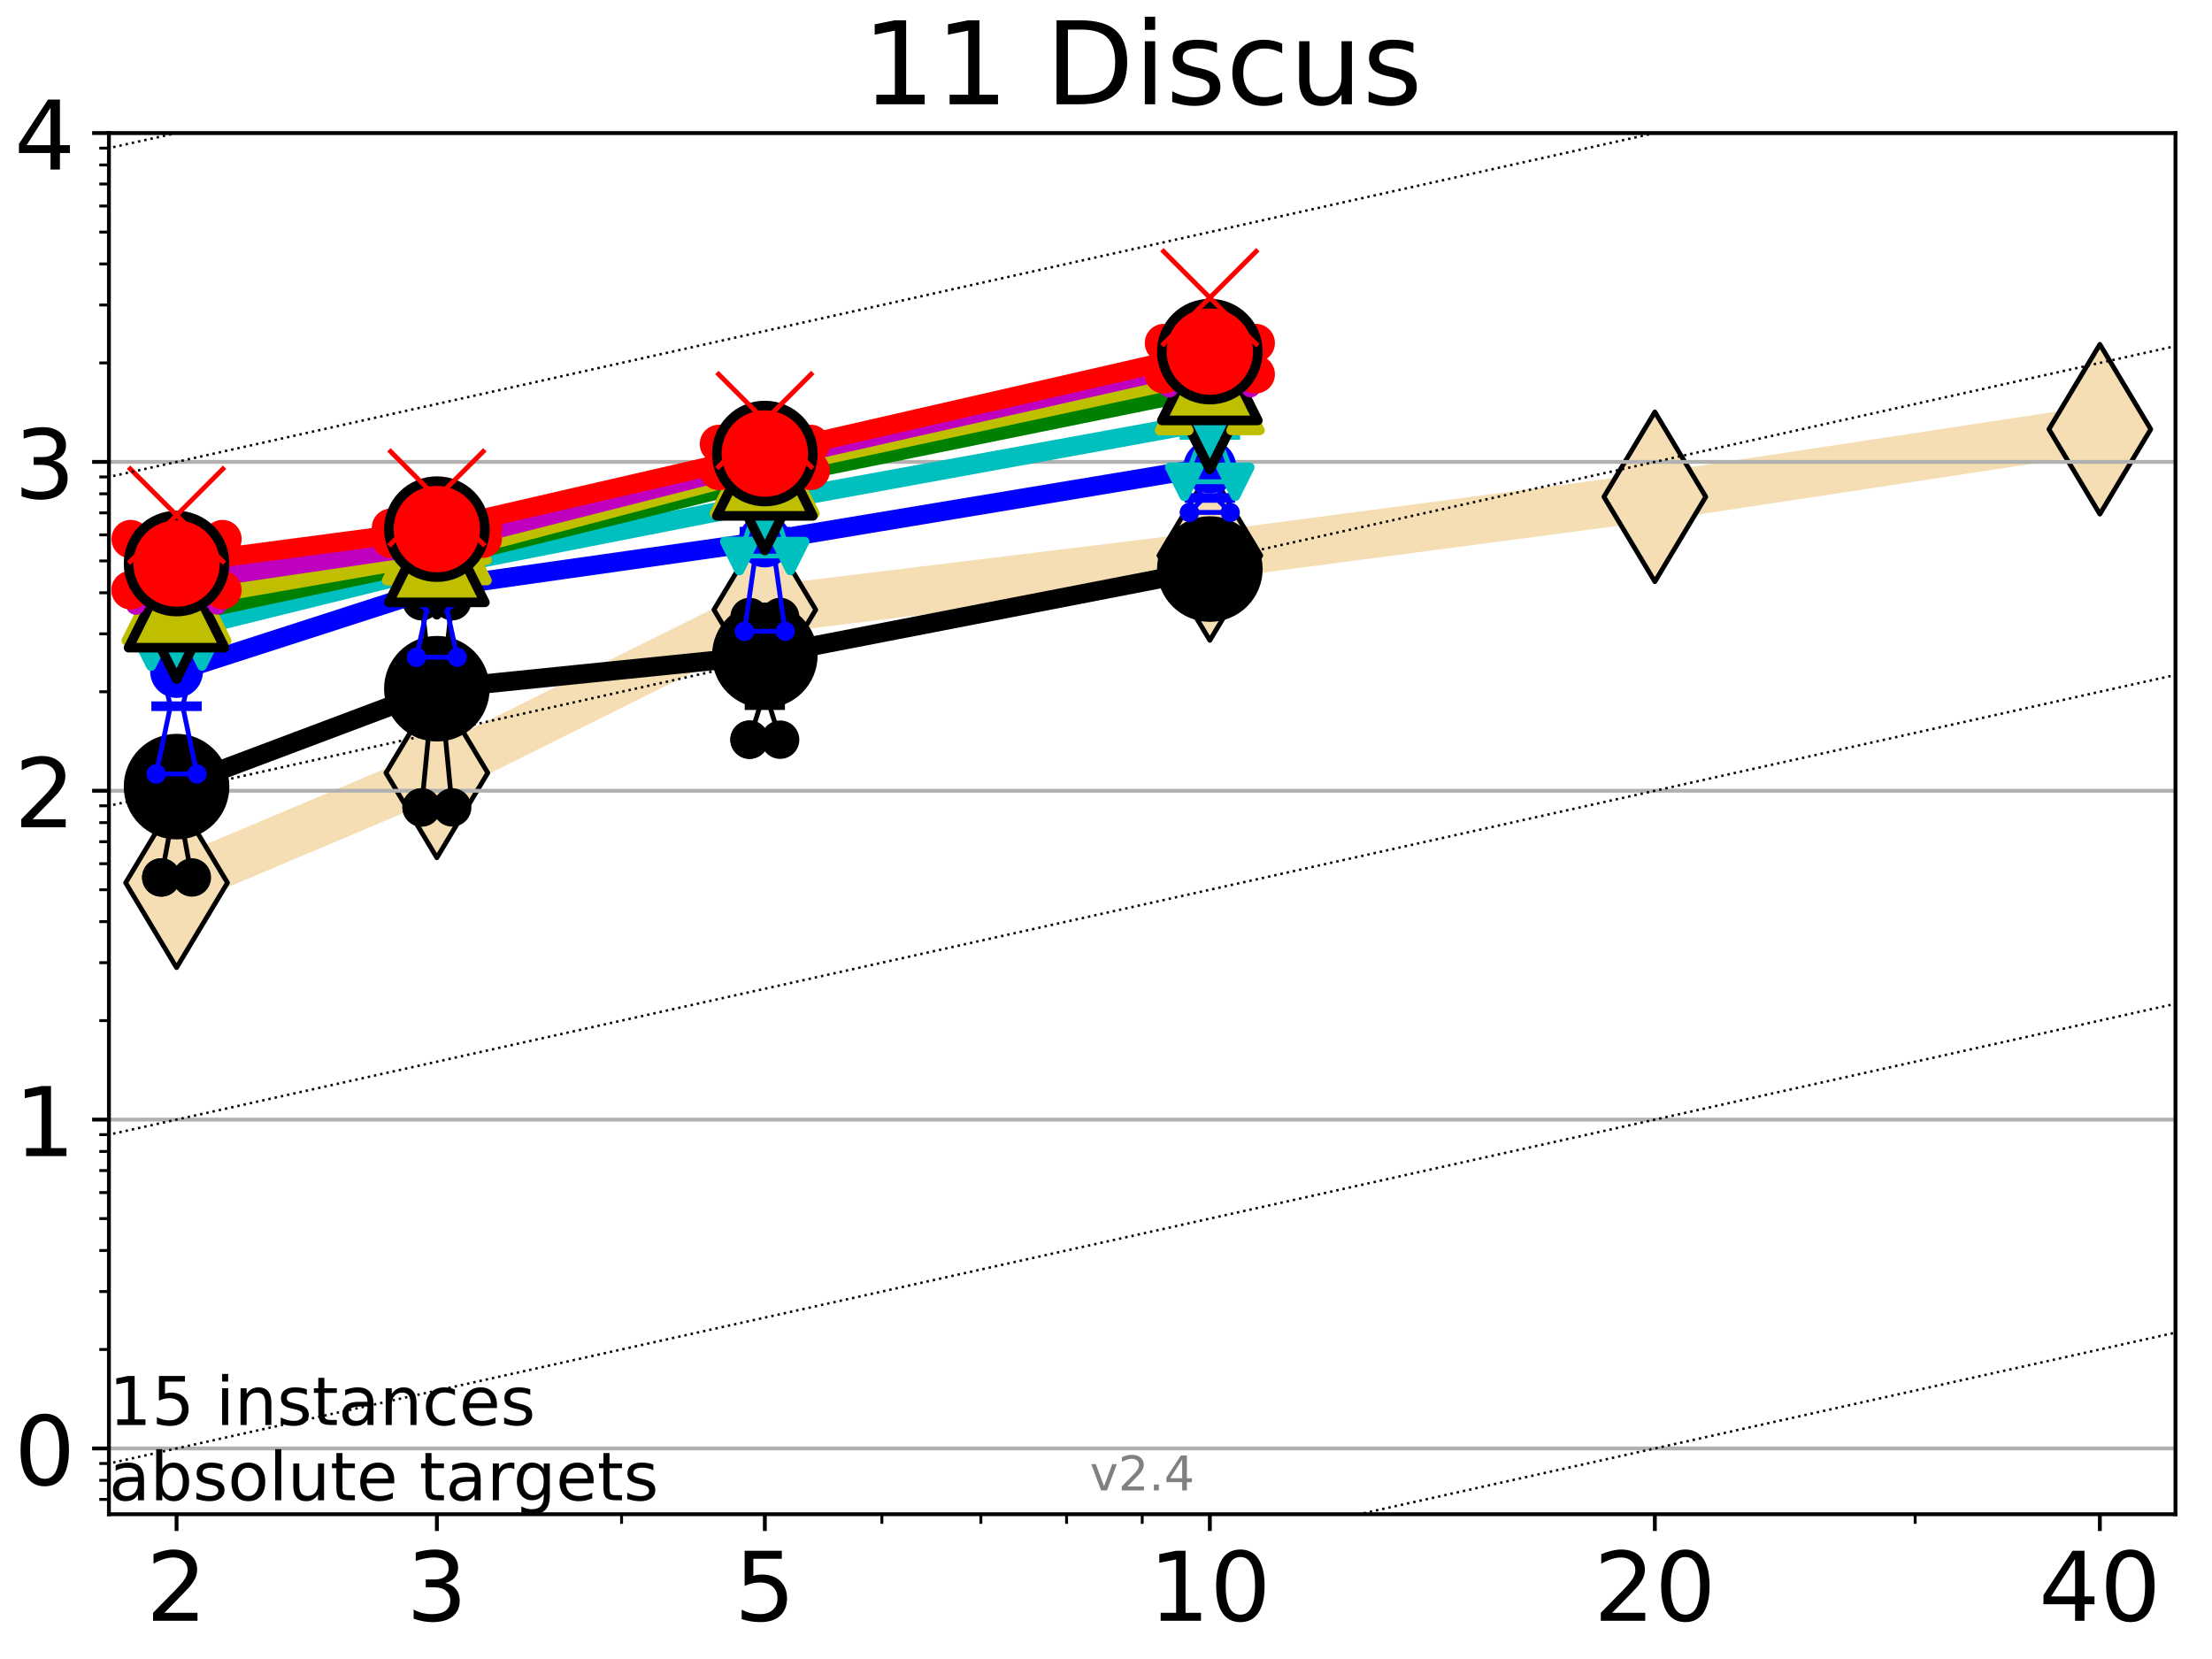 <?xml version="1.0" encoding="utf-8" standalone="no"?>
<!DOCTYPE svg PUBLIC "-//W3C//DTD SVG 1.1//EN"
  "http://www.w3.org/Graphics/SVG/1.1/DTD/svg11.dtd">
<!-- Created with matplotlib (https://matplotlib.org/) -->
<svg height="345.6pt" version="1.1" viewBox="0 0 460.8 345.6" width="460.8pt" xmlns="http://www.w3.org/2000/svg" xmlns:xlink="http://www.w3.org/1999/xlink">
 <defs>
  <style type="text/css">*{stroke-linecap:butt;stroke-linejoin:round;}</style>
 </defs>
 <g id="figure_1">
  <g id="patch_1">
   <path d="M 0 345.6 
L 460.8 345.6 
L 460.8 0 
L 0 0 
z
" style="fill:#ffffff;"/>
  </g>
  <g id="axes_1">
   <g id="patch_2">
    <path d="M 22.69 315.44 
L 453.192 315.44 
L 453.192 27.72 
L 22.69 27.72 
z
" style="fill:#ffffff;"/>
   </g>
   <g id="line2d_1">
    <path clip-path="url(#pf9d02d3431)" d="M 36.781 183.9 
L 91.009 161.006 
L 159.329 127.02 
L 252.032 115.72 
L 344.736 103.491 
L 437.439 89.417 
" style="fill:none;stroke:#f5deb3;stroke-linecap:square;stroke-width:10;"/>
    <defs>
     <path d="M -0 17.678 
L 10.607 0 
L 0 -17.678 
L -10.607 -0 
z
" id="mc49d6df4ad" style="stroke:#000000;stroke-linejoin:miter;"/>
    </defs>
    <g clip-path="url(#pf9d02d3431)">
     <use style="fill:#f5deb3;stroke:#000000;stroke-linejoin:miter;" x="36.781" xlink:href="#mc49d6df4ad" y="183.9"/>
     <use style="fill:#f5deb3;stroke:#000000;stroke-linejoin:miter;" x="91.009" xlink:href="#mc49d6df4ad" y="161.006"/>
     <use style="fill:#f5deb3;stroke:#000000;stroke-linejoin:miter;" x="159.329" xlink:href="#mc49d6df4ad" y="127.02"/>
     <use style="fill:#f5deb3;stroke:#000000;stroke-linejoin:miter;" x="252.032" xlink:href="#mc49d6df4ad" y="115.72"/>
     <use style="fill:#f5deb3;stroke:#000000;stroke-linejoin:miter;" x="344.736" xlink:href="#mc49d6df4ad" y="103.491"/>
     <use style="fill:#f5deb3;stroke:#000000;stroke-linejoin:miter;" x="437.439" xlink:href="#mc49d6df4ad" y="89.417"/>
    </g>
   </g>
   <g id="matplotlib.axis_1">
    <g id="xtick_1">
     <g id="line2d_2">
      <defs>
       <path d="M 0 0 
L 0 3.5 
" id="m6d5cb1ec4d" style="stroke:#000000;stroke-width:0.8;"/>
      </defs>
      <g>
       <use style="stroke:#000000;stroke-width:0.8;" x="36.781" xlink:href="#m6d5cb1ec4d" y="315.44"/>
      </g>
     </g>
     <g id="text_1">
      <!-- 2 -->
      <g transform="translate(30.419 337.637)scale(0.2 -0.2)">
       <defs>
        <path d="M 19.188 8.297 
L 53.609 8.297 
L 53.609 0 
L 7.328 0 
L 7.328 8.297 
Q 12.938 14.109 22.625 23.891 
Q 32.328 33.688 34.812 36.531 
Q 39.547 41.844 41.422 45.531 
Q 43.312 49.219 43.312 52.781 
Q 43.312 58.594 39.234 62.25 
Q 35.156 65.922 28.609 65.922 
Q 23.969 65.922 18.812 64.312 
Q 13.672 62.703 7.812 59.422 
L 7.812 69.391 
Q 13.766 71.781 18.938 73 
Q 24.125 74.219 28.422 74.219 
Q 39.75 74.219 46.484 68.547 
Q 53.219 62.891 53.219 53.422 
Q 53.219 48.922 51.531 44.891 
Q 49.859 40.875 45.406 35.406 
Q 44.188 33.984 37.641 27.219 
Q 31.109 20.453 19.188 8.297 
z
" id="DejaVuSans-50"/>
       </defs>
       <use xlink:href="#DejaVuSans-50"/>
      </g>
     </g>
    </g>
    <g id="xtick_2">
     <g id="line2d_3">
      <g>
       <use style="stroke:#000000;stroke-width:0.8;" x="91.009" xlink:href="#m6d5cb1ec4d" y="315.44"/>
      </g>
     </g>
     <g id="text_2">
      <!-- 3 -->
      <g transform="translate(84.647 337.637)scale(0.2 -0.2)">
       <defs>
        <path d="M 40.578 39.312 
Q 47.656 37.797 51.625 33 
Q 55.609 28.219 55.609 21.188 
Q 55.609 10.406 48.188 4.484 
Q 40.766 -1.422 27.094 -1.422 
Q 22.516 -1.422 17.656 -0.516 
Q 12.797 0.391 7.625 2.203 
L 7.625 11.719 
Q 11.719 9.328 16.594 8.109 
Q 21.484 6.891 26.812 6.891 
Q 36.078 6.891 40.938 10.547 
Q 45.797 14.203 45.797 21.188 
Q 45.797 27.641 41.281 31.266 
Q 36.766 34.906 28.719 34.906 
L 20.219 34.906 
L 20.219 43.016 
L 29.109 43.016 
Q 36.375 43.016 40.234 45.922 
Q 44.094 48.828 44.094 54.297 
Q 44.094 59.906 40.109 62.906 
Q 36.141 65.922 28.719 65.922 
Q 24.656 65.922 20.016 65.031 
Q 15.375 64.156 9.812 62.312 
L 9.812 71.094 
Q 15.438 72.656 20.344 73.438 
Q 25.25 74.219 29.594 74.219 
Q 40.828 74.219 47.359 69.109 
Q 53.906 64.016 53.906 55.328 
Q 53.906 49.266 50.438 45.094 
Q 46.969 40.922 40.578 39.312 
z
" id="DejaVuSans-51"/>
       </defs>
       <use xlink:href="#DejaVuSans-51"/>
      </g>
     </g>
    </g>
    <g id="xtick_3">
     <g id="line2d_4">
      <g>
       <use style="stroke:#000000;stroke-width:0.8;" x="159.329" xlink:href="#m6d5cb1ec4d" y="315.44"/>
      </g>
     </g>
     <g id="text_3">
      <!-- 5 -->
      <g transform="translate(152.966 337.637)scale(0.2 -0.2)">
       <defs>
        <path d="M 10.797 72.906 
L 49.516 72.906 
L 49.516 64.594 
L 19.828 64.594 
L 19.828 46.734 
Q 21.969 47.469 24.109 47.828 
Q 26.266 48.188 28.422 48.188 
Q 40.625 48.188 47.75 41.5 
Q 54.891 34.812 54.891 23.391 
Q 54.891 11.625 47.562 5.094 
Q 40.234 -1.422 26.906 -1.422 
Q 22.312 -1.422 17.547 -0.641 
Q 12.797 0.141 7.719 1.703 
L 7.719 11.625 
Q 12.109 9.234 16.797 8.062 
Q 21.484 6.891 26.703 6.891 
Q 35.156 6.891 40.078 11.328 
Q 45.016 15.766 45.016 23.391 
Q 45.016 31 40.078 35.438 
Q 35.156 39.891 26.703 39.891 
Q 22.75 39.891 18.812 39.016 
Q 14.891 38.141 10.797 36.281 
z
" id="DejaVuSans-53"/>
       </defs>
       <use xlink:href="#DejaVuSans-53"/>
      </g>
     </g>
    </g>
    <g id="xtick_4">
     <g id="line2d_5">
      <g>
       <use style="stroke:#000000;stroke-width:0.8;" x="252.032" xlink:href="#m6d5cb1ec4d" y="315.44"/>
      </g>
     </g>
     <g id="text_4">
      <!-- 10 -->
      <g transform="translate(239.307 337.637)scale(0.2 -0.2)">
       <defs>
        <path d="M 12.406 8.297 
L 28.516 8.297 
L 28.516 63.922 
L 10.984 60.406 
L 10.984 69.391 
L 28.422 72.906 
L 38.281 72.906 
L 38.281 8.297 
L 54.391 8.297 
L 54.391 0 
L 12.406 0 
z
" id="DejaVuSans-49"/>
        <path d="M 31.781 66.406 
Q 24.172 66.406 20.328 58.906 
Q 16.5 51.422 16.5 36.375 
Q 16.5 21.391 20.328 13.891 
Q 24.172 6.391 31.781 6.391 
Q 39.453 6.391 43.281 13.891 
Q 47.125 21.391 47.125 36.375 
Q 47.125 51.422 43.281 58.906 
Q 39.453 66.406 31.781 66.406 
z
M 31.781 74.219 
Q 44.047 74.219 50.516 64.516 
Q 56.984 54.828 56.984 36.375 
Q 56.984 17.969 50.516 8.266 
Q 44.047 -1.422 31.781 -1.422 
Q 19.531 -1.422 13.062 8.266 
Q 6.594 17.969 6.594 36.375 
Q 6.594 54.828 13.062 64.516 
Q 19.531 74.219 31.781 74.219 
z
" id="DejaVuSans-48"/>
       </defs>
       <use xlink:href="#DejaVuSans-49"/>
       <use x="63.623" xlink:href="#DejaVuSans-48"/>
      </g>
     </g>
    </g>
    <g id="xtick_5">
     <g id="line2d_6">
      <g>
       <use style="stroke:#000000;stroke-width:0.8;" x="344.736" xlink:href="#m6d5cb1ec4d" y="315.44"/>
      </g>
     </g>
     <g id="text_5">
      <!-- 20 -->
      <g transform="translate(332.011 337.637)scale(0.2 -0.2)">
       <use xlink:href="#DejaVuSans-50"/>
       <use x="63.623" xlink:href="#DejaVuSans-48"/>
      </g>
     </g>
    </g>
    <g id="xtick_6">
     <g id="line2d_7">
      <g>
       <use style="stroke:#000000;stroke-width:0.8;" x="437.439" xlink:href="#m6d5cb1ec4d" y="315.44"/>
      </g>
     </g>
     <g id="text_6">
      <!-- 40 -->
      <g transform="translate(424.714 337.637)scale(0.2 -0.2)">
       <defs>
        <path d="M 37.797 64.312 
L 12.891 25.391 
L 37.797 25.391 
z
M 35.203 72.906 
L 47.609 72.906 
L 47.609 25.391 
L 58.016 25.391 
L 58.016 17.188 
L 47.609 17.188 
L 47.609 0 
L 37.797 0 
L 37.797 17.188 
L 4.891 17.188 
L 4.891 26.703 
z
" id="DejaVuSans-52"/>
       </defs>
       <use xlink:href="#DejaVuSans-52"/>
       <use x="63.623" xlink:href="#DejaVuSans-48"/>
      </g>
     </g>
    </g>
    <g id="xtick_7">
     <g id="line2d_8">
      <defs>
       <path d="M 0 0 
L 0 2 
" id="m0d636a2427" style="stroke:#000000;stroke-width:0.6;"/>
      </defs>
      <g>
       <use style="stroke:#000000;stroke-width:0.6;" x="129.485" xlink:href="#m0d636a2427" y="315.44"/>
      </g>
     </g>
    </g>
    <g id="xtick_8">
     <g id="line2d_9">
      <g>
       <use style="stroke:#000000;stroke-width:0.6;" x="183.713" xlink:href="#m0d636a2427" y="315.44"/>
      </g>
     </g>
    </g>
    <g id="xtick_9">
     <g id="line2d_10">
      <g>
       <use style="stroke:#000000;stroke-width:0.6;" x="204.329" xlink:href="#m0d636a2427" y="315.44"/>
      </g>
     </g>
    </g>
    <g id="xtick_10">
     <g id="line2d_11">
      <g>
       <use style="stroke:#000000;stroke-width:0.6;" x="222.188" xlink:href="#m0d636a2427" y="315.44"/>
      </g>
     </g>
    </g>
    <g id="xtick_11">
     <g id="line2d_12">
      <g>
       <use style="stroke:#000000;stroke-width:0.6;" x="237.941" xlink:href="#m0d636a2427" y="315.44"/>
      </g>
     </g>
    </g>
    <g id="xtick_12">
     <g id="line2d_13">
      <g>
       <use style="stroke:#000000;stroke-width:0.6;" x="398.964" xlink:href="#m0d636a2427" y="315.44"/>
      </g>
     </g>
    </g>
   </g>
   <g id="matplotlib.axis_2">
    <g id="ytick_1">
     <g id="line2d_14">
      <path clip-path="url(#pf9d02d3431)" d="M 22.69 301.739 
L 453.192 301.739 
" style="fill:none;stroke:#b0b0b0;stroke-linecap:square;stroke-width:0.8;"/>
     </g>
     <g id="line2d_15">
      <defs>
       <path d="M 0 0 
L -3.5 0 
" id="m94e326aa97" style="stroke:#000000;stroke-width:0.8;"/>
      </defs>
      <g>
       <use style="stroke:#000000;stroke-width:0.8;" x="22.69" xlink:href="#m94e326aa97" y="301.739"/>
      </g>
     </g>
     <g id="text_7">
      <!-- 0 -->
      <g transform="translate(2.965 309.337)scale(0.2 -0.2)">
       <use xlink:href="#DejaVuSans-48"/>
      </g>
     </g>
    </g>
    <g id="ytick_2">
     <g id="line2d_16">
      <path clip-path="url(#pf9d02d3431)" d="M 22.69 233.234 
L 453.192 233.234 
" style="fill:none;stroke:#b0b0b0;stroke-linecap:square;stroke-width:0.8;"/>
     </g>
     <g id="line2d_17">
      <g>
       <use style="stroke:#000000;stroke-width:0.8;" x="22.69" xlink:href="#m94e326aa97" y="233.234"/>
      </g>
     </g>
     <g id="text_8">
      <!-- 1 -->
      <g transform="translate(2.965 240.833)scale(0.2 -0.2)">
       <use xlink:href="#DejaVuSans-49"/>
      </g>
     </g>
    </g>
    <g id="ytick_3">
     <g id="line2d_18">
      <path clip-path="url(#pf9d02d3431)" d="M 22.69 164.73 
L 453.192 164.73 
" style="fill:none;stroke:#b0b0b0;stroke-linecap:square;stroke-width:0.8;"/>
     </g>
     <g id="line2d_19">
      <g>
       <use style="stroke:#000000;stroke-width:0.8;" x="22.69" xlink:href="#m94e326aa97" y="164.73"/>
      </g>
     </g>
     <g id="text_9">
      <!-- 2 -->
      <g transform="translate(2.965 172.328)scale(0.2 -0.2)">
       <use xlink:href="#DejaVuSans-50"/>
      </g>
     </g>
    </g>
    <g id="ytick_4">
     <g id="line2d_20">
      <path clip-path="url(#pf9d02d3431)" d="M 22.69 96.225 
L 453.192 96.225 
" style="fill:none;stroke:#b0b0b0;stroke-linecap:square;stroke-width:0.8;"/>
     </g>
     <g id="line2d_21">
      <g>
       <use style="stroke:#000000;stroke-width:0.8;" x="22.69" xlink:href="#m94e326aa97" y="96.225"/>
      </g>
     </g>
     <g id="text_10">
      <!-- 3 -->
      <g transform="translate(2.965 103.823)scale(0.2 -0.2)">
       <use xlink:href="#DejaVuSans-51"/>
      </g>
     </g>
    </g>
    <g id="ytick_5">
     <g id="line2d_22">
      <path clip-path="url(#pf9d02d3431)" d="M 22.69 27.72 
L 453.192 27.72 
" style="fill:none;stroke:#b0b0b0;stroke-linecap:square;stroke-width:0.8;"/>
     </g>
     <g id="line2d_23">
      <g>
       <use style="stroke:#000000;stroke-width:0.8;" x="22.69" xlink:href="#m94e326aa97" y="27.72"/>
      </g>
     </g>
     <g id="text_11">
      <!-- 4 -->
      <g transform="translate(2.965 35.318)scale(0.2 -0.2)">
       <use xlink:href="#DejaVuSans-52"/>
      </g>
     </g>
    </g>
    <g id="ytick_6">
     <g id="line2d_24">
      <defs>
       <path d="M 0 0 
L -2 0 
" id="mef1e39d08d" style="stroke:#000000;stroke-width:0.6;"/>
      </defs>
      <g>
       <use style="stroke:#000000;stroke-width:0.6;" x="22.69" xlink:href="#mef1e39d08d" y="312.351"/>
      </g>
     </g>
    </g>
    <g id="ytick_7">
     <g id="line2d_25">
      <g>
       <use style="stroke:#000000;stroke-width:0.6;" x="22.69" xlink:href="#mef1e39d08d" y="308.378"/>
      </g>
     </g>
    </g>
    <g id="ytick_8">
     <g id="line2d_26">
      <g>
       <use style="stroke:#000000;stroke-width:0.6;" x="22.69" xlink:href="#mef1e39d08d" y="304.874"/>
      </g>
     </g>
    </g>
    <g id="ytick_9">
     <g id="line2d_27">
      <g>
       <use style="stroke:#000000;stroke-width:0.6;" x="22.69" xlink:href="#mef1e39d08d" y="281.117"/>
      </g>
     </g>
    </g>
    <g id="ytick_10">
     <g id="line2d_28">
      <g>
       <use style="stroke:#000000;stroke-width:0.6;" x="22.69" xlink:href="#mef1e39d08d" y="269.054"/>
      </g>
     </g>
    </g>
    <g id="ytick_11">
     <g id="line2d_29">
      <g>
       <use style="stroke:#000000;stroke-width:0.6;" x="22.69" xlink:href="#mef1e39d08d" y="260.495"/>
      </g>
     </g>
    </g>
    <g id="ytick_12">
     <g id="line2d_30">
      <g>
       <use style="stroke:#000000;stroke-width:0.6;" x="22.69" xlink:href="#mef1e39d08d" y="253.856"/>
      </g>
     </g>
    </g>
    <g id="ytick_13">
     <g id="line2d_31">
      <g>
       <use style="stroke:#000000;stroke-width:0.6;" x="22.69" xlink:href="#mef1e39d08d" y="248.432"/>
      </g>
     </g>
    </g>
    <g id="ytick_14">
     <g id="line2d_32">
      <g>
       <use style="stroke:#000000;stroke-width:0.6;" x="22.69" xlink:href="#mef1e39d08d" y="243.846"/>
      </g>
     </g>
    </g>
    <g id="ytick_15">
     <g id="line2d_33">
      <g>
       <use style="stroke:#000000;stroke-width:0.6;" x="22.69" xlink:href="#mef1e39d08d" y="239.873"/>
      </g>
     </g>
    </g>
    <g id="ytick_16">
     <g id="line2d_34">
      <g>
       <use style="stroke:#000000;stroke-width:0.6;" x="22.69" xlink:href="#mef1e39d08d" y="236.369"/>
      </g>
     </g>
    </g>
    <g id="ytick_17">
     <g id="line2d_35">
      <g>
       <use style="stroke:#000000;stroke-width:0.6;" x="22.69" xlink:href="#mef1e39d08d" y="212.612"/>
      </g>
     </g>
    </g>
    <g id="ytick_18">
     <g id="line2d_36">
      <g>
       <use style="stroke:#000000;stroke-width:0.6;" x="22.69" xlink:href="#mef1e39d08d" y="200.549"/>
      </g>
     </g>
    </g>
    <g id="ytick_19">
     <g id="line2d_37">
      <g>
       <use style="stroke:#000000;stroke-width:0.6;" x="22.69" xlink:href="#mef1e39d08d" y="191.99"/>
      </g>
     </g>
    </g>
    <g id="ytick_20">
     <g id="line2d_38">
      <g>
       <use style="stroke:#000000;stroke-width:0.6;" x="22.69" xlink:href="#mef1e39d08d" y="185.352"/>
      </g>
     </g>
    </g>
    <g id="ytick_21">
     <g id="line2d_39">
      <g>
       <use style="stroke:#000000;stroke-width:0.6;" x="22.69" xlink:href="#mef1e39d08d" y="179.927"/>
      </g>
     </g>
    </g>
    <g id="ytick_22">
     <g id="line2d_40">
      <g>
       <use style="stroke:#000000;stroke-width:0.6;" x="22.69" xlink:href="#mef1e39d08d" y="175.341"/>
      </g>
     </g>
    </g>
    <g id="ytick_23">
     <g id="line2d_41">
      <g>
       <use style="stroke:#000000;stroke-width:0.6;" x="22.69" xlink:href="#mef1e39d08d" y="171.368"/>
      </g>
     </g>
    </g>
    <g id="ytick_24">
     <g id="line2d_42">
      <g>
       <use style="stroke:#000000;stroke-width:0.6;" x="22.69" xlink:href="#mef1e39d08d" y="167.864"/>
      </g>
     </g>
    </g>
    <g id="ytick_25">
     <g id="line2d_43">
      <g>
       <use style="stroke:#000000;stroke-width:0.6;" x="22.69" xlink:href="#mef1e39d08d" y="144.108"/>
      </g>
     </g>
    </g>
    <g id="ytick_26">
     <g id="line2d_44">
      <g>
       <use style="stroke:#000000;stroke-width:0.6;" x="22.69" xlink:href="#mef1e39d08d" y="132.044"/>
      </g>
     </g>
    </g>
    <g id="ytick_27">
     <g id="line2d_45">
      <g>
       <use style="stroke:#000000;stroke-width:0.6;" x="22.69" xlink:href="#mef1e39d08d" y="123.486"/>
      </g>
     </g>
    </g>
    <g id="ytick_28">
     <g id="line2d_46">
      <g>
       <use style="stroke:#000000;stroke-width:0.6;" x="22.69" xlink:href="#mef1e39d08d" y="116.847"/>
      </g>
     </g>
    </g>
    <g id="ytick_29">
     <g id="line2d_47">
      <g>
       <use style="stroke:#000000;stroke-width:0.6;" x="22.69" xlink:href="#mef1e39d08d" y="111.422"/>
      </g>
     </g>
    </g>
    <g id="ytick_30">
     <g id="line2d_48">
      <g>
       <use style="stroke:#000000;stroke-width:0.6;" x="22.69" xlink:href="#mef1e39d08d" y="106.836"/>
      </g>
     </g>
    </g>
    <g id="ytick_31">
     <g id="line2d_49">
      <g>
       <use style="stroke:#000000;stroke-width:0.6;" x="22.69" xlink:href="#mef1e39d08d" y="102.864"/>
      </g>
     </g>
    </g>
    <g id="ytick_32">
     <g id="line2d_50">
      <g>
       <use style="stroke:#000000;stroke-width:0.6;" x="22.69" xlink:href="#mef1e39d08d" y="99.359"/>
      </g>
     </g>
    </g>
    <g id="ytick_33">
     <g id="line2d_51">
      <g>
       <use style="stroke:#000000;stroke-width:0.6;" x="22.69" xlink:href="#mef1e39d08d" y="75.603"/>
      </g>
     </g>
    </g>
    <g id="ytick_34">
     <g id="line2d_52">
      <g>
       <use style="stroke:#000000;stroke-width:0.6;" x="22.69" xlink:href="#mef1e39d08d" y="63.54"/>
      </g>
     </g>
    </g>
    <g id="ytick_35">
     <g id="line2d_53">
      <g>
       <use style="stroke:#000000;stroke-width:0.6;" x="22.69" xlink:href="#mef1e39d08d" y="54.981"/>
      </g>
     </g>
    </g>
    <g id="ytick_36">
     <g id="line2d_54">
      <g>
       <use style="stroke:#000000;stroke-width:0.6;" x="22.69" xlink:href="#mef1e39d08d" y="48.342"/>
      </g>
     </g>
    </g>
    <g id="ytick_37">
     <g id="line2d_55">
      <g>
       <use style="stroke:#000000;stroke-width:0.6;" x="22.69" xlink:href="#mef1e39d08d" y="42.918"/>
      </g>
     </g>
    </g>
    <g id="ytick_38">
     <g id="line2d_56">
      <g>
       <use style="stroke:#000000;stroke-width:0.6;" x="22.69" xlink:href="#mef1e39d08d" y="38.332"/>
      </g>
     </g>
    </g>
    <g id="ytick_39">
     <g id="line2d_57">
      <g>
       <use style="stroke:#000000;stroke-width:0.6;" x="22.69" xlink:href="#mef1e39d08d" y="34.359"/>
      </g>
     </g>
    </g>
    <g id="ytick_40">
     <g id="line2d_58">
      <g>
       <use style="stroke:#000000;stroke-width:0.6;" x="22.69" xlink:href="#mef1e39d08d" y="30.855"/>
      </g>
     </g>
    </g>
   </g>
   <g id="line2d_59">
    <path clip-path="url(#pf9d02d3431)" d="M 33.594 182.788 
L 35.825 170.816 
L 33.594 160.831 
L 39.968 160.831 
L 37.737 170.816 
L 39.968 182.788 
L 33.594 182.788 
" style="fill:none;stroke:#000000;stroke-linecap:square;"/>
   </g>
   <g id="line2d_60">
    <path clip-path="url(#pf9d02d3431)" d="M 33.594 182.788 
L 39.968 182.788 
L 39.968 160.831 
L 33.594 160.831 
L 33.594 182.788 
" style="fill:none;"/>
    <defs>
     <path d="M 0 3 
C 0.796 3 1.559 2.684 2.121 2.121 
C 2.684 1.559 3 0.796 3 0 
C 3 -0.796 2.684 -1.559 2.121 -2.121 
C 1.559 -2.684 0.796 -3 0 -3 
C -0.796 -3 -1.559 -2.684 -2.121 -2.121 
C -2.684 -1.559 -3 -0.796 -3 0 
C -3 0.796 -2.684 1.559 -2.121 2.121 
C -1.559 2.684 -0.796 3 0 3 
z
" id="ma2f97825a4" style="stroke:#000000;stroke-width:2;"/>
    </defs>
    <g clip-path="url(#pf9d02d3431)">
     <use style="stroke:#000000;stroke-width:2;" x="33.594" xlink:href="#ma2f97825a4" y="182.788"/>
     <use style="stroke:#000000;stroke-width:2;" x="39.968" xlink:href="#ma2f97825a4" y="182.788"/>
     <use style="stroke:#000000;stroke-width:2;" x="39.968" xlink:href="#ma2f97825a4" y="160.831"/>
     <use style="stroke:#000000;stroke-width:2;" x="33.594" xlink:href="#ma2f97825a4" y="160.831"/>
     <use style="stroke:#000000;stroke-width:2;" x="33.594" xlink:href="#ma2f97825a4" y="182.788"/>
    </g>
   </g>
   <g id="line2d_61">
    <path clip-path="url(#pf9d02d3431)" d="M 33.594 170.816 
L 39.968 170.816 
" style="fill:none;stroke:#000000;stroke-linecap:square;stroke-width:2;"/>
   </g>
   <g id="line2d_62">
    <path clip-path="url(#pf9d02d3431)" d="M 87.823 168.197 
L 90.053 145.065 
L 87.823 125.247 
L 94.196 125.247 
L 91.965 145.065 
L 94.196 168.197 
L 87.823 168.197 
" style="fill:none;stroke:#000000;stroke-linecap:square;"/>
   </g>
   <g id="line2d_63">
    <path clip-path="url(#pf9d02d3431)" d="M 87.823 168.197 
L 94.196 168.197 
L 94.196 125.247 
L 87.823 125.247 
L 87.823 168.197 
" style="fill:none;"/>
    <g clip-path="url(#pf9d02d3431)">
     <use style="stroke:#000000;stroke-width:2;" x="87.823" xlink:href="#ma2f97825a4" y="168.197"/>
     <use style="stroke:#000000;stroke-width:2;" x="94.196" xlink:href="#ma2f97825a4" y="168.197"/>
     <use style="stroke:#000000;stroke-width:2;" x="94.196" xlink:href="#ma2f97825a4" y="125.247"/>
     <use style="stroke:#000000;stroke-width:2;" x="87.823" xlink:href="#ma2f97825a4" y="125.247"/>
     <use style="stroke:#000000;stroke-width:2;" x="87.823" xlink:href="#ma2f97825a4" y="168.197"/>
    </g>
   </g>
   <g id="line2d_64">
    <path clip-path="url(#pf9d02d3431)" d="M 87.823 145.065 
L 94.196 145.065 
" style="fill:none;stroke:#000000;stroke-linecap:square;stroke-width:2;"/>
   </g>
   <g id="line2d_65">
    <path clip-path="url(#pf9d02d3431)" d="M 156.142 154.088 
L 158.373 146.897 
L 156.142 128.531 
L 162.515 128.531 
L 160.285 146.897 
L 162.515 154.088 
L 156.142 154.088 
" style="fill:none;stroke:#000000;stroke-linecap:square;"/>
   </g>
   <g id="line2d_66">
    <path clip-path="url(#pf9d02d3431)" d="M 156.142 154.088 
L 162.515 154.088 
L 162.515 128.531 
L 156.142 128.531 
L 156.142 154.088 
" style="fill:none;"/>
    <g clip-path="url(#pf9d02d3431)">
     <use style="stroke:#000000;stroke-width:2;" x="156.142" xlink:href="#ma2f97825a4" y="154.088"/>
     <use style="stroke:#000000;stroke-width:2;" x="162.515" xlink:href="#ma2f97825a4" y="154.088"/>
     <use style="stroke:#000000;stroke-width:2;" x="162.515" xlink:href="#ma2f97825a4" y="128.531"/>
     <use style="stroke:#000000;stroke-width:2;" x="156.142" xlink:href="#ma2f97825a4" y="128.531"/>
     <use style="stroke:#000000;stroke-width:2;" x="156.142" xlink:href="#ma2f97825a4" y="154.088"/>
    </g>
   </g>
   <g id="line2d_67">
    <path clip-path="url(#pf9d02d3431)" d="M 156.142 146.897 
L 162.515 146.897 
" style="fill:none;stroke:#000000;stroke-linecap:square;stroke-width:2;"/>
   </g>
   <g id="line2d_68">
    <path clip-path="url(#pf9d02d3431)" d="M 248.845 120.969 
L 251.076 116.99 
L 248.845 113.29 
L 255.219 113.29 
L 252.988 116.99 
L 255.219 120.969 
L 248.845 120.969 
" style="fill:none;stroke:#000000;stroke-linecap:square;"/>
   </g>
   <g id="line2d_69">
    <path clip-path="url(#pf9d02d3431)" d="M 248.845 120.969 
L 255.219 120.969 
L 255.219 113.29 
L 248.845 113.29 
L 248.845 120.969 
" style="fill:none;"/>
    <g clip-path="url(#pf9d02d3431)">
     <use style="stroke:#000000;stroke-width:2;" x="248.845" xlink:href="#ma2f97825a4" y="120.969"/>
     <use style="stroke:#000000;stroke-width:2;" x="255.219" xlink:href="#ma2f97825a4" y="120.969"/>
     <use style="stroke:#000000;stroke-width:2;" x="255.219" xlink:href="#ma2f97825a4" y="113.29"/>
     <use style="stroke:#000000;stroke-width:2;" x="248.845" xlink:href="#ma2f97825a4" y="113.29"/>
     <use style="stroke:#000000;stroke-width:2;" x="248.845" xlink:href="#ma2f97825a4" y="120.969"/>
    </g>
   </g>
   <g id="line2d_70">
    <path clip-path="url(#pf9d02d3431)" d="M 248.845 116.99 
L 255.219 116.99 
" style="fill:none;stroke:#000000;stroke-linecap:square;stroke-width:2;"/>
   </g>
   <g id="line2d_71">
    <path clip-path="url(#pf9d02d3431)" d="M 36.781 163.869 
L 91.009 143.47 
" style="fill:none;stroke:#000000;stroke-linecap:square;stroke-width:4;"/>
   </g>
   <g id="line2d_72">
    <path clip-path="url(#pf9d02d3431)" d="M 91.009 143.47 
L 159.329 136.521 
" style="fill:none;stroke:#000000;stroke-linecap:square;stroke-width:4;"/>
   </g>
   <g id="line2d_73">
    <path clip-path="url(#pf9d02d3431)" d="M 159.329 136.521 
L 252.032 118.545 
" style="fill:none;stroke:#000000;stroke-linecap:square;stroke-width:4;"/>
   </g>
   <g id="line2d_74">
    <path clip-path="url(#pf9d02d3431)" d="M 36.781 163.869 
L 91.009 143.47 
L 159.329 136.521 
L 252.032 118.545 
" style="fill:none;"/>
    <defs>
     <path d="M 0 10 
C 2.652 10 5.196 8.946 7.071 7.071 
C 8.946 5.196 10 2.652 10 0 
C 10 -2.652 8.946 -5.196 7.071 -7.071 
C 5.196 -8.946 2.652 -10 0 -10 
C -2.652 -10 -5.196 -8.946 -7.071 -7.071 
C -8.946 -5.196 -10 -2.652 -10 0 
C -10 2.652 -8.946 5.196 -7.071 7.071 
C -5.196 8.946 -2.652 10 0 10 
z
" id="m446d3f5781" style="stroke:#000000;stroke-width:2;"/>
    </defs>
    <g clip-path="url(#pf9d02d3431)">
     <use style="stroke:#000000;stroke-width:2;" x="36.781" xlink:href="#m446d3f5781" y="163.869"/>
     <use style="stroke:#000000;stroke-width:2;" x="91.009" xlink:href="#m446d3f5781" y="143.47"/>
     <use style="stroke:#000000;stroke-width:2;" x="159.329" xlink:href="#m446d3f5781" y="136.521"/>
     <use style="stroke:#000000;stroke-width:2;" x="252.032" xlink:href="#m446d3f5781" y="118.545"/>
    </g>
   </g>
   <g id="line2d_75">
    <path clip-path="url(#pf9d02d3431)" d="M 32.532 161.225 
L 35.507 147.118 
L 32.532 134.418 
L 41.03 134.418 
L 38.056 147.118 
L 41.03 161.225 
L 32.532 161.225 
" style="fill:none;stroke:#0000ff;stroke-linecap:square;"/>
   </g>
   <g id="line2d_76">
    <path clip-path="url(#pf9d02d3431)" d="M 32.532 161.225 
L 41.03 161.225 
L 41.03 134.418 
L 32.532 134.418 
L 32.532 161.225 
" style="fill:none;"/>
    <defs>
     <path d="M 0 1.5 
C 0.398 1.5 0.779 1.342 1.061 1.061 
C 1.342 0.779 1.5 0.398 1.5 0 
C 1.5 -0.398 1.342 -0.779 1.061 -1.061 
C 0.779 -1.342 0.398 -1.5 0 -1.5 
C -0.398 -1.5 -0.779 -1.342 -1.061 -1.061 
C -1.342 -0.779 -1.5 -0.398 -1.5 0 
C -1.5 0.398 -1.342 0.779 -1.061 1.061 
C -0.779 1.342 -0.398 1.5 0 1.5 
z
" id="m728340d12c" style="stroke:#0000ff;"/>
    </defs>
    <g clip-path="url(#pf9d02d3431)">
     <use style="fill:#0000ff;stroke:#0000ff;" x="32.532" xlink:href="#m728340d12c" y="161.225"/>
     <use style="fill:#0000ff;stroke:#0000ff;" x="41.03" xlink:href="#m728340d12c" y="161.225"/>
     <use style="fill:#0000ff;stroke:#0000ff;" x="41.03" xlink:href="#m728340d12c" y="134.418"/>
     <use style="fill:#0000ff;stroke:#0000ff;" x="32.532" xlink:href="#m728340d12c" y="134.418"/>
     <use style="fill:#0000ff;stroke:#0000ff;" x="32.532" xlink:href="#m728340d12c" y="161.225"/>
    </g>
   </g>
   <g id="line2d_77">
    <path clip-path="url(#pf9d02d3431)" d="M 32.532 147.118 
L 41.03 147.118 
" style="fill:none;stroke:#0000ff;stroke-linecap:square;stroke-width:2;"/>
   </g>
   <g id="line2d_78">
    <path clip-path="url(#pf9d02d3431)" d="M 86.76 136.919 
L 89.735 123.177 
L 86.76 119.457 
L 95.258 119.457 
L 92.284 123.177 
L 95.258 136.919 
L 86.76 136.919 
" style="fill:none;stroke:#0000ff;stroke-linecap:square;"/>
   </g>
   <g id="line2d_79">
    <path clip-path="url(#pf9d02d3431)" d="M 86.76 136.919 
L 95.258 136.919 
L 95.258 119.457 
L 86.76 119.457 
L 86.76 136.919 
" style="fill:none;"/>
    <g clip-path="url(#pf9d02d3431)">
     <use style="fill:#0000ff;stroke:#0000ff;" x="86.76" xlink:href="#m728340d12c" y="136.919"/>
     <use style="fill:#0000ff;stroke:#0000ff;" x="95.258" xlink:href="#m728340d12c" y="136.919"/>
     <use style="fill:#0000ff;stroke:#0000ff;" x="95.258" xlink:href="#m728340d12c" y="119.457"/>
     <use style="fill:#0000ff;stroke:#0000ff;" x="86.76" xlink:href="#m728340d12c" y="119.457"/>
     <use style="fill:#0000ff;stroke:#0000ff;" x="86.76" xlink:href="#m728340d12c" y="136.919"/>
    </g>
   </g>
   <g id="line2d_80">
    <path clip-path="url(#pf9d02d3431)" d="M 86.76 123.177 
L 95.258 123.177 
" style="fill:none;stroke:#0000ff;stroke-linecap:square;stroke-width:2;"/>
   </g>
   <g id="line2d_81">
    <path clip-path="url(#pf9d02d3431)" d="M 155.08 131.514 
L 158.054 110.76 
L 155.08 103.427 
L 163.578 103.427 
L 160.603 110.76 
L 163.578 131.514 
L 155.08 131.514 
" style="fill:none;stroke:#0000ff;stroke-linecap:square;"/>
   </g>
   <g id="line2d_82">
    <path clip-path="url(#pf9d02d3431)" d="M 155.08 131.514 
L 163.578 131.514 
L 163.578 103.427 
L 155.08 103.427 
L 155.08 131.514 
" style="fill:none;"/>
    <g clip-path="url(#pf9d02d3431)">
     <use style="fill:#0000ff;stroke:#0000ff;" x="155.08" xlink:href="#m728340d12c" y="131.514"/>
     <use style="fill:#0000ff;stroke:#0000ff;" x="163.578" xlink:href="#m728340d12c" y="131.514"/>
     <use style="fill:#0000ff;stroke:#0000ff;" x="163.578" xlink:href="#m728340d12c" y="103.427"/>
     <use style="fill:#0000ff;stroke:#0000ff;" x="155.08" xlink:href="#m728340d12c" y="103.427"/>
     <use style="fill:#0000ff;stroke:#0000ff;" x="155.08" xlink:href="#m728340d12c" y="131.514"/>
    </g>
   </g>
   <g id="line2d_83">
    <path clip-path="url(#pf9d02d3431)" d="M 155.08 110.76 
L 163.578 110.76 
" style="fill:none;stroke:#0000ff;stroke-linecap:square;stroke-width:2;"/>
   </g>
   <g id="line2d_84">
    <path clip-path="url(#pf9d02d3431)" d="M 247.783 106.747 
L 250.758 103.73 
L 247.783 99.612 
L 256.281 99.612 
L 253.307 103.73 
L 256.281 106.747 
L 247.783 106.747 
" style="fill:none;stroke:#0000ff;stroke-linecap:square;"/>
   </g>
   <g id="line2d_85">
    <path clip-path="url(#pf9d02d3431)" d="M 247.783 106.747 
L 256.281 106.747 
L 256.281 99.612 
L 247.783 99.612 
L 247.783 106.747 
" style="fill:none;"/>
    <g clip-path="url(#pf9d02d3431)">
     <use style="fill:#0000ff;stroke:#0000ff;" x="247.783" xlink:href="#m728340d12c" y="106.747"/>
     <use style="fill:#0000ff;stroke:#0000ff;" x="256.281" xlink:href="#m728340d12c" y="106.747"/>
     <use style="fill:#0000ff;stroke:#0000ff;" x="256.281" xlink:href="#m728340d12c" y="99.612"/>
     <use style="fill:#0000ff;stroke:#0000ff;" x="247.783" xlink:href="#m728340d12c" y="99.612"/>
     <use style="fill:#0000ff;stroke:#0000ff;" x="247.783" xlink:href="#m728340d12c" y="106.747"/>
    </g>
   </g>
   <g id="line2d_86">
    <path clip-path="url(#pf9d02d3431)" d="M 247.783 103.73 
L 256.281 103.73 
" style="fill:none;stroke:#0000ff;stroke-linecap:square;stroke-width:2;"/>
   </g>
   <g id="line2d_87">
    <path clip-path="url(#pf9d02d3431)" d="M 36.781 139.885 
L 91.009 122.393 
" style="fill:none;stroke:#0000ff;stroke-linecap:square;stroke-width:4;"/>
   </g>
   <g id="line2d_88">
    <path clip-path="url(#pf9d02d3431)" d="M 91.009 122.393 
L 159.329 112.698 
" style="fill:none;stroke:#0000ff;stroke-linecap:square;stroke-width:4;"/>
   </g>
   <g id="line2d_89">
    <path clip-path="url(#pf9d02d3431)" d="M 159.329 112.698 
L 252.032 97.275 
" style="fill:none;stroke:#0000ff;stroke-linecap:square;stroke-width:4;"/>
   </g>
   <g id="line2d_90">
    <path clip-path="url(#pf9d02d3431)" d="M 36.781 139.885 
L 91.009 122.393 
L 159.329 112.698 
L 252.032 97.275 
" style="fill:none;"/>
    <defs>
     <path d="M 0 5 
C 1.326 5 2.598 4.473 3.536 3.536 
C 4.473 2.598 5 1.326 5 0 
C 5 -1.326 4.473 -2.598 3.536 -3.536 
C 2.598 -4.473 1.326 -5 0 -5 
C -1.326 -5 -2.598 -4.473 -3.536 -3.536 
C -4.473 -2.598 -5 -1.326 -5 0 
C -5 1.326 -4.473 2.598 -3.536 3.536 
C -2.598 4.473 -1.326 5 0 5 
z
" id="m165d1f587b" style="stroke:#0000ff;"/>
    </defs>
    <g clip-path="url(#pf9d02d3431)">
     <use style="fill:#0000ff;stroke:#0000ff;" x="36.781" xlink:href="#m165d1f587b" y="139.885"/>
     <use style="fill:#0000ff;stroke:#0000ff;" x="91.009" xlink:href="#m165d1f587b" y="122.393"/>
     <use style="fill:#0000ff;stroke:#0000ff;" x="159.329" xlink:href="#m165d1f587b" y="112.698"/>
     <use style="fill:#0000ff;stroke:#0000ff;" x="252.032" xlink:href="#m165d1f587b" y="97.275"/>
    </g>
   </g>
   <g id="line2d_91">
    <path clip-path="url(#pf9d02d3431)" d="M 31.47 135.735 
L 35.188 132.671 
L 31.47 121.787 
L 42.093 121.787 
L 38.375 132.671 
L 42.093 135.735 
L 31.47 135.735 
" style="fill:none;stroke:#00bfbf;stroke-linecap:square;"/>
   </g>
   <g id="line2d_92">
    <path clip-path="url(#pf9d02d3431)" d="M 31.47 135.735 
L 42.093 135.735 
L 42.093 121.787 
L 31.47 121.787 
L 31.47 135.735 
" style="fill:none;"/>
    <defs>
     <path d="M -0 3 
L 3 -3 
L -3 -3 
z
" id="m12a9b718e7" style="stroke:#00bfbf;stroke-linejoin:miter;stroke-width:2;"/>
    </defs>
    <g clip-path="url(#pf9d02d3431)">
     <use style="fill:#00bfbf;stroke:#00bfbf;stroke-linejoin:miter;stroke-width:2;" x="31.47" xlink:href="#m12a9b718e7" y="135.735"/>
     <use style="fill:#00bfbf;stroke:#00bfbf;stroke-linejoin:miter;stroke-width:2;" x="42.093" xlink:href="#m12a9b718e7" y="135.735"/>
     <use style="fill:#00bfbf;stroke:#00bfbf;stroke-linejoin:miter;stroke-width:2;" x="42.093" xlink:href="#m12a9b718e7" y="121.787"/>
     <use style="fill:#00bfbf;stroke:#00bfbf;stroke-linejoin:miter;stroke-width:2;" x="31.47" xlink:href="#m12a9b718e7" y="121.787"/>
     <use style="fill:#00bfbf;stroke:#00bfbf;stroke-linejoin:miter;stroke-width:2;" x="31.47" xlink:href="#m12a9b718e7" y="135.735"/>
    </g>
   </g>
   <g id="line2d_93">
    <path clip-path="url(#pf9d02d3431)" d="M 31.47 132.671 
L 42.093 132.671 
" style="fill:none;stroke:#00bfbf;stroke-linecap:square;stroke-width:2;"/>
   </g>
   <g id="line2d_94">
    <path clip-path="url(#pf9d02d3431)" d="M 85.698 118.041 
L 89.416 117.377 
L 85.698 116.649 
L 96.321 116.649 
L 92.603 117.377 
L 96.321 118.041 
L 85.698 118.041 
" style="fill:none;stroke:#00bfbf;stroke-linecap:square;"/>
   </g>
   <g id="line2d_95">
    <path clip-path="url(#pf9d02d3431)" d="M 85.698 118.041 
L 96.321 118.041 
L 96.321 116.649 
L 85.698 116.649 
L 85.698 118.041 
" style="fill:none;"/>
    <g clip-path="url(#pf9d02d3431)">
     <use style="fill:#00bfbf;stroke:#00bfbf;stroke-linejoin:miter;stroke-width:2;" x="85.698" xlink:href="#m12a9b718e7" y="118.041"/>
     <use style="fill:#00bfbf;stroke:#00bfbf;stroke-linejoin:miter;stroke-width:2;" x="96.321" xlink:href="#m12a9b718e7" y="118.041"/>
     <use style="fill:#00bfbf;stroke:#00bfbf;stroke-linejoin:miter;stroke-width:2;" x="96.321" xlink:href="#m12a9b718e7" y="116.649"/>
     <use style="fill:#00bfbf;stroke:#00bfbf;stroke-linejoin:miter;stroke-width:2;" x="85.698" xlink:href="#m12a9b718e7" y="116.649"/>
     <use style="fill:#00bfbf;stroke:#00bfbf;stroke-linejoin:miter;stroke-width:2;" x="85.698" xlink:href="#m12a9b718e7" y="118.041"/>
    </g>
   </g>
   <g id="line2d_96">
    <path clip-path="url(#pf9d02d3431)" d="M 85.698 117.377 
L 96.321 117.377 
" style="fill:none;stroke:#00bfbf;stroke-linecap:square;stroke-width:2;"/>
   </g>
   <g id="line2d_97">
    <path clip-path="url(#pf9d02d3431)" d="M 154.017 115.829 
L 157.735 105.123 
L 154.017 96.219 
L 164.64 96.219 
L 160.922 105.123 
L 164.64 115.829 
L 154.017 115.829 
" style="fill:none;stroke:#00bfbf;stroke-linecap:square;"/>
   </g>
   <g id="line2d_98">
    <path clip-path="url(#pf9d02d3431)" d="M 154.017 115.829 
L 164.64 115.829 
L 164.64 96.219 
L 154.017 96.219 
L 154.017 115.829 
" style="fill:none;"/>
    <g clip-path="url(#pf9d02d3431)">
     <use style="fill:#00bfbf;stroke:#00bfbf;stroke-linejoin:miter;stroke-width:2;" x="154.017" xlink:href="#m12a9b718e7" y="115.829"/>
     <use style="fill:#00bfbf;stroke:#00bfbf;stroke-linejoin:miter;stroke-width:2;" x="164.64" xlink:href="#m12a9b718e7" y="115.829"/>
     <use style="fill:#00bfbf;stroke:#00bfbf;stroke-linejoin:miter;stroke-width:2;" x="164.64" xlink:href="#m12a9b718e7" y="96.219"/>
     <use style="fill:#00bfbf;stroke:#00bfbf;stroke-linejoin:miter;stroke-width:2;" x="154.017" xlink:href="#m12a9b718e7" y="96.219"/>
     <use style="fill:#00bfbf;stroke:#00bfbf;stroke-linejoin:miter;stroke-width:2;" x="154.017" xlink:href="#m12a9b718e7" y="115.829"/>
    </g>
   </g>
   <g id="line2d_99">
    <path clip-path="url(#pf9d02d3431)" d="M 154.017 105.123 
L 164.64 105.123 
" style="fill:none;stroke:#00bfbf;stroke-linecap:square;stroke-width:2;"/>
   </g>
   <g id="line2d_100">
    <path clip-path="url(#pf9d02d3431)" d="M 246.721 100.358 
L 250.439 90.603 
L 246.721 81.592 
L 257.344 81.592 
L 253.626 90.603 
L 257.344 100.358 
L 246.721 100.358 
" style="fill:none;stroke:#00bfbf;stroke-linecap:square;"/>
   </g>
   <g id="line2d_101">
    <path clip-path="url(#pf9d02d3431)" d="M 246.721 100.358 
L 257.344 100.358 
L 257.344 81.592 
L 246.721 81.592 
L 246.721 100.358 
" style="fill:none;"/>
    <g clip-path="url(#pf9d02d3431)">
     <use style="fill:#00bfbf;stroke:#00bfbf;stroke-linejoin:miter;stroke-width:2;" x="246.721" xlink:href="#m12a9b718e7" y="100.358"/>
     <use style="fill:#00bfbf;stroke:#00bfbf;stroke-linejoin:miter;stroke-width:2;" x="257.344" xlink:href="#m12a9b718e7" y="100.358"/>
     <use style="fill:#00bfbf;stroke:#00bfbf;stroke-linejoin:miter;stroke-width:2;" x="257.344" xlink:href="#m12a9b718e7" y="81.592"/>
     <use style="fill:#00bfbf;stroke:#00bfbf;stroke-linejoin:miter;stroke-width:2;" x="246.721" xlink:href="#m12a9b718e7" y="81.592"/>
     <use style="fill:#00bfbf;stroke:#00bfbf;stroke-linejoin:miter;stroke-width:2;" x="246.721" xlink:href="#m12a9b718e7" y="100.358"/>
    </g>
   </g>
   <g id="line2d_102">
    <path clip-path="url(#pf9d02d3431)" d="M 246.721 90.603 
L 257.344 90.603 
" style="fill:none;stroke:#00bfbf;stroke-linecap:square;stroke-width:2;"/>
   </g>
   <g id="line2d_103">
    <path clip-path="url(#pf9d02d3431)" d="M 36.781 131.468 
L 91.009 118.067 
" style="fill:none;stroke:#00bfbf;stroke-linecap:square;stroke-width:4;"/>
   </g>
   <g id="line2d_104">
    <path clip-path="url(#pf9d02d3431)" d="M 91.009 118.067 
L 159.329 104.674 
" style="fill:none;stroke:#00bfbf;stroke-linecap:square;stroke-width:4;"/>
   </g>
   <g id="line2d_105">
    <path clip-path="url(#pf9d02d3431)" d="M 159.329 104.674 
L 252.032 87.771 
" style="fill:none;stroke:#00bfbf;stroke-linecap:square;stroke-width:4;"/>
   </g>
   <g id="line2d_106">
    <path clip-path="url(#pf9d02d3431)" d="M 36.781 131.468 
L 91.009 118.067 
L 159.329 104.674 
L 252.032 87.771 
" style="fill:none;"/>
    <defs>
     <path d="M -0 10 
L 10 -10 
L -10 -10 
z
" id="mb5160cb591" style="stroke:#000000;stroke-linejoin:miter;stroke-width:2;"/>
    </defs>
    <g clip-path="url(#pf9d02d3431)">
     <use style="fill:#00bfbf;stroke:#000000;stroke-linejoin:miter;stroke-width:2;" x="36.781" xlink:href="#mb5160cb591" y="131.468"/>
     <use style="fill:#00bfbf;stroke:#000000;stroke-linejoin:miter;stroke-width:2;" x="91.009" xlink:href="#mb5160cb591" y="118.067"/>
     <use style="fill:#00bfbf;stroke:#000000;stroke-linejoin:miter;stroke-width:2;" x="159.329" xlink:href="#mb5160cb591" y="104.674"/>
     <use style="fill:#00bfbf;stroke:#000000;stroke-linejoin:miter;stroke-width:2;" x="252.032" xlink:href="#mb5160cb591" y="87.771"/>
    </g>
   </g>
   <g id="line2d_107">
    <path clip-path="url(#pf9d02d3431)" d="M 30.408 132.194 
L 34.869 131.48 
L 30.408 120.28 
L 43.155 120.28 
L 38.693 131.48 
L 43.155 132.194 
L 30.408 132.194 
" style="fill:none;stroke:#008000;stroke-linecap:square;"/>
   </g>
   <g id="line2d_108">
    <path clip-path="url(#pf9d02d3431)" d="M 30.408 132.194 
L 43.155 132.194 
L 43.155 120.28 
L 30.408 120.28 
L 30.408 132.194 
" style="fill:none;"/>
    <defs>
     <path d="M 0 1.5 
C 0.398 1.5 0.779 1.342 1.061 1.061 
C 1.342 0.779 1.5 0.398 1.5 0 
C 1.5 -0.398 1.342 -0.779 1.061 -1.061 
C 0.779 -1.342 0.398 -1.5 0 -1.5 
C -0.398 -1.5 -0.779 -1.342 -1.061 -1.061 
C -1.342 -0.779 -1.5 -0.398 -1.5 0 
C -1.5 0.398 -1.342 0.779 -1.061 1.061 
C -0.779 1.342 -0.398 1.5 0 1.5 
z
" id="m8c8563a14d" style="stroke:#008000;"/>
    </defs>
    <g clip-path="url(#pf9d02d3431)">
     <use style="fill:#008000;stroke:#008000;" x="30.408" xlink:href="#m8c8563a14d" y="132.194"/>
     <use style="fill:#008000;stroke:#008000;" x="43.155" xlink:href="#m8c8563a14d" y="132.194"/>
     <use style="fill:#008000;stroke:#008000;" x="43.155" xlink:href="#m8c8563a14d" y="120.28"/>
     <use style="fill:#008000;stroke:#008000;" x="30.408" xlink:href="#m8c8563a14d" y="120.28"/>
     <use style="fill:#008000;stroke:#008000;" x="30.408" xlink:href="#m8c8563a14d" y="132.194"/>
    </g>
   </g>
   <g id="line2d_109">
    <path clip-path="url(#pf9d02d3431)" d="M 30.408 131.48 
L 43.155 131.48 
" style="fill:none;stroke:#008000;stroke-linecap:square;stroke-width:2;"/>
   </g>
   <g id="line2d_110">
    <path clip-path="url(#pf9d02d3431)" d="M 84.636 117.026 
L 89.097 116.141 
L 84.636 113.404 
L 97.383 113.404 
L 92.921 116.141 
L 97.383 117.026 
L 84.636 117.026 
" style="fill:none;stroke:#008000;stroke-linecap:square;"/>
   </g>
   <g id="line2d_111">
    <path clip-path="url(#pf9d02d3431)" d="M 84.636 117.026 
L 97.383 117.026 
L 97.383 113.404 
L 84.636 113.404 
L 84.636 117.026 
" style="fill:none;"/>
    <g clip-path="url(#pf9d02d3431)">
     <use style="fill:#008000;stroke:#008000;" x="84.636" xlink:href="#m8c8563a14d" y="117.026"/>
     <use style="fill:#008000;stroke:#008000;" x="97.383" xlink:href="#m8c8563a14d" y="117.026"/>
     <use style="fill:#008000;stroke:#008000;" x="97.383" xlink:href="#m8c8563a14d" y="113.404"/>
     <use style="fill:#008000;stroke:#008000;" x="84.636" xlink:href="#m8c8563a14d" y="113.404"/>
     <use style="fill:#008000;stroke:#008000;" x="84.636" xlink:href="#m8c8563a14d" y="117.026"/>
    </g>
   </g>
   <g id="line2d_112">
    <path clip-path="url(#pf9d02d3431)" d="M 84.636 116.141 
L 97.383 116.141 
" style="fill:none;stroke:#008000;stroke-linecap:square;stroke-width:2;"/>
   </g>
   <g id="line2d_113">
    <path clip-path="url(#pf9d02d3431)" d="M 152.955 104.999 
L 157.417 99.91 
L 152.955 94.09 
L 165.702 94.09 
L 161.241 99.91 
L 165.702 104.999 
L 152.955 104.999 
" style="fill:none;stroke:#008000;stroke-linecap:square;"/>
   </g>
   <g id="line2d_114">
    <path clip-path="url(#pf9d02d3431)" d="M 152.955 104.999 
L 165.702 104.999 
L 165.702 94.09 
L 152.955 94.09 
L 152.955 104.999 
" style="fill:none;"/>
    <g clip-path="url(#pf9d02d3431)">
     <use style="fill:#008000;stroke:#008000;" x="152.955" xlink:href="#m8c8563a14d" y="104.999"/>
     <use style="fill:#008000;stroke:#008000;" x="165.702" xlink:href="#m8c8563a14d" y="104.999"/>
     <use style="fill:#008000;stroke:#008000;" x="165.702" xlink:href="#m8c8563a14d" y="94.09"/>
     <use style="fill:#008000;stroke:#008000;" x="152.955" xlink:href="#m8c8563a14d" y="94.09"/>
     <use style="fill:#008000;stroke:#008000;" x="152.955" xlink:href="#m8c8563a14d" y="104.999"/>
    </g>
   </g>
   <g id="line2d_115">
    <path clip-path="url(#pf9d02d3431)" d="M 152.955 99.91 
L 165.702 99.91 
" style="fill:none;stroke:#008000;stroke-linecap:square;stroke-width:2;"/>
   </g>
   <g id="line2d_116">
    <path clip-path="url(#pf9d02d3431)" d="M 245.659 85.636 
L 250.12 81.899 
L 245.659 72.644 
L 258.406 72.644 
L 253.944 81.899 
L 258.406 85.636 
L 245.659 85.636 
" style="fill:none;stroke:#008000;stroke-linecap:square;"/>
   </g>
   <g id="line2d_117">
    <path clip-path="url(#pf9d02d3431)" d="M 245.659 85.636 
L 258.406 85.636 
L 258.406 72.644 
L 245.659 72.644 
L 245.659 85.636 
" style="fill:none;"/>
    <g clip-path="url(#pf9d02d3431)">
     <use style="fill:#008000;stroke:#008000;" x="245.659" xlink:href="#m8c8563a14d" y="85.636"/>
     <use style="fill:#008000;stroke:#008000;" x="258.406" xlink:href="#m8c8563a14d" y="85.636"/>
     <use style="fill:#008000;stroke:#008000;" x="258.406" xlink:href="#m8c8563a14d" y="72.644"/>
     <use style="fill:#008000;stroke:#008000;" x="245.659" xlink:href="#m8c8563a14d" y="72.644"/>
     <use style="fill:#008000;stroke:#008000;" x="245.659" xlink:href="#m8c8563a14d" y="85.636"/>
    </g>
   </g>
   <g id="line2d_118">
    <path clip-path="url(#pf9d02d3431)" d="M 245.659 81.899 
L 258.406 81.899 
" style="fill:none;stroke:#008000;stroke-linecap:square;stroke-width:2;"/>
   </g>
   <g id="line2d_119">
    <path clip-path="url(#pf9d02d3431)" d="M 36.781 127.981 
L 91.009 116.457 
" style="fill:none;stroke:#008000;stroke-linecap:square;stroke-width:4;"/>
   </g>
   <g id="line2d_120">
    <path clip-path="url(#pf9d02d3431)" d="M 91.009 116.457 
L 159.329 99.603 
" style="fill:none;stroke:#008000;stroke-linecap:square;stroke-width:4;"/>
   </g>
   <g id="line2d_121">
    <path clip-path="url(#pf9d02d3431)" d="M 159.329 99.603 
L 252.032 80.801 
" style="fill:none;stroke:#008000;stroke-linecap:square;stroke-width:4;"/>
   </g>
   <g id="line2d_122">
    <path clip-path="url(#pf9d02d3431)" d="M 36.781 127.981 
L 91.009 116.457 
L 159.329 99.603 
L 252.032 80.801 
" style="fill:none;"/>
    <defs>
     <path d="M 0 5 
C 1.326 5 2.598 4.473 3.536 3.536 
C 4.473 2.598 5 1.326 5 0 
C 5 -1.326 4.473 -2.598 3.536 -3.536 
C 2.598 -4.473 1.326 -5 0 -5 
C -1.326 -5 -2.598 -4.473 -3.536 -3.536 
C -4.473 -2.598 -5 -1.326 -5 0 
C -5 1.326 -4.473 2.598 -3.536 3.536 
C -2.598 4.473 -1.326 5 0 5 
z
" id="m6395402812" style="stroke:#008000;"/>
    </defs>
    <g clip-path="url(#pf9d02d3431)">
     <use style="fill:#008000;stroke:#008000;" x="36.781" xlink:href="#m6395402812" y="127.981"/>
     <use style="fill:#008000;stroke:#008000;" x="91.009" xlink:href="#m6395402812" y="116.457"/>
     <use style="fill:#008000;stroke:#008000;" x="159.329" xlink:href="#m6395402812" y="99.603"/>
     <use style="fill:#008000;stroke:#008000;" x="252.032" xlink:href="#m6395402812" y="80.801"/>
    </g>
   </g>
   <g id="line2d_123">
    <path clip-path="url(#pf9d02d3431)" d="M 29.345 130.452 
L 34.55 127.437 
L 29.345 119.231 
L 44.217 119.231 
L 39.012 127.437 
L 44.217 130.452 
L 29.345 130.452 
" style="fill:none;stroke:#bfbf00;stroke-linecap:square;"/>
   </g>
   <g id="line2d_124">
    <path clip-path="url(#pf9d02d3431)" d="M 29.345 130.452 
L 44.217 130.452 
L 44.217 119.231 
L 29.345 119.231 
L 29.345 130.452 
" style="fill:none;"/>
    <defs>
     <path d="M 0 -3 
L -3 3 
L 3 3 
z
" id="mb5f3820d36" style="stroke:#bfbf00;stroke-linejoin:miter;stroke-width:2;"/>
    </defs>
    <g clip-path="url(#pf9d02d3431)">
     <use style="fill:#bfbf00;stroke:#bfbf00;stroke-linejoin:miter;stroke-width:2;" x="29.345" xlink:href="#mb5f3820d36" y="130.452"/>
     <use style="fill:#bfbf00;stroke:#bfbf00;stroke-linejoin:miter;stroke-width:2;" x="44.217" xlink:href="#mb5f3820d36" y="130.452"/>
     <use style="fill:#bfbf00;stroke:#bfbf00;stroke-linejoin:miter;stroke-width:2;" x="44.217" xlink:href="#mb5f3820d36" y="119.231"/>
     <use style="fill:#bfbf00;stroke:#bfbf00;stroke-linejoin:miter;stroke-width:2;" x="29.345" xlink:href="#mb5f3820d36" y="119.231"/>
     <use style="fill:#bfbf00;stroke:#bfbf00;stroke-linejoin:miter;stroke-width:2;" x="29.345" xlink:href="#mb5f3820d36" y="130.452"/>
    </g>
   </g>
   <g id="line2d_125">
    <path clip-path="url(#pf9d02d3431)" d="M 29.345 127.437 
L 44.217 127.437 
" style="fill:none;stroke:#bfbf00;stroke-linecap:square;stroke-width:2;"/>
   </g>
   <g id="line2d_126">
    <path clip-path="url(#pf9d02d3431)" d="M 83.574 117.938 
L 88.779 116.708 
L 83.574 113.706 
L 98.445 113.706 
L 93.24 116.708 
L 98.445 117.938 
L 83.574 117.938 
" style="fill:none;stroke:#bfbf00;stroke-linecap:square;"/>
   </g>
   <g id="line2d_127">
    <path clip-path="url(#pf9d02d3431)" d="M 83.574 117.938 
L 98.445 117.938 
L 98.445 113.706 
L 83.574 113.706 
L 83.574 117.938 
" style="fill:none;"/>
    <g clip-path="url(#pf9d02d3431)">
     <use style="fill:#bfbf00;stroke:#bfbf00;stroke-linejoin:miter;stroke-width:2;" x="83.574" xlink:href="#mb5f3820d36" y="117.938"/>
     <use style="fill:#bfbf00;stroke:#bfbf00;stroke-linejoin:miter;stroke-width:2;" x="98.445" xlink:href="#mb5f3820d36" y="117.938"/>
     <use style="fill:#bfbf00;stroke:#bfbf00;stroke-linejoin:miter;stroke-width:2;" x="98.445" xlink:href="#mb5f3820d36" y="113.706"/>
     <use style="fill:#bfbf00;stroke:#bfbf00;stroke-linejoin:miter;stroke-width:2;" x="83.574" xlink:href="#mb5f3820d36" y="113.706"/>
     <use style="fill:#bfbf00;stroke:#bfbf00;stroke-linejoin:miter;stroke-width:2;" x="83.574" xlink:href="#mb5f3820d36" y="117.938"/>
    </g>
   </g>
   <g id="line2d_128">
    <path clip-path="url(#pf9d02d3431)" d="M 83.574 116.708 
L 98.445 116.708 
" style="fill:none;stroke:#bfbf00;stroke-linecap:square;stroke-width:2;"/>
   </g>
   <g id="line2d_129">
    <path clip-path="url(#pf9d02d3431)" d="M 151.893 103.993 
L 157.098 100.702 
L 151.893 91.306 
L 166.764 91.306 
L 161.559 100.702 
L 166.764 103.993 
L 151.893 103.993 
" style="fill:none;stroke:#bfbf00;stroke-linecap:square;"/>
   </g>
   <g id="line2d_130">
    <path clip-path="url(#pf9d02d3431)" d="M 151.893 103.993 
L 166.764 103.993 
L 166.764 91.306 
L 151.893 91.306 
L 151.893 103.993 
" style="fill:none;"/>
    <g clip-path="url(#pf9d02d3431)">
     <use style="fill:#bfbf00;stroke:#bfbf00;stroke-linejoin:miter;stroke-width:2;" x="151.893" xlink:href="#mb5f3820d36" y="103.993"/>
     <use style="fill:#bfbf00;stroke:#bfbf00;stroke-linejoin:miter;stroke-width:2;" x="166.764" xlink:href="#mb5f3820d36" y="103.993"/>
     <use style="fill:#bfbf00;stroke:#bfbf00;stroke-linejoin:miter;stroke-width:2;" x="166.764" xlink:href="#mb5f3820d36" y="91.306"/>
     <use style="fill:#bfbf00;stroke:#bfbf00;stroke-linejoin:miter;stroke-width:2;" x="151.893" xlink:href="#mb5f3820d36" y="91.306"/>
     <use style="fill:#bfbf00;stroke:#bfbf00;stroke-linejoin:miter;stroke-width:2;" x="151.893" xlink:href="#mb5f3820d36" y="103.993"/>
    </g>
   </g>
   <g id="line2d_131">
    <path clip-path="url(#pf9d02d3431)" d="M 151.893 100.702 
L 166.764 100.702 
" style="fill:none;stroke:#bfbf00;stroke-linecap:square;stroke-width:2;"/>
   </g>
   <g id="line2d_132">
    <path clip-path="url(#pf9d02d3431)" d="M 244.596 86.657 
L 249.801 77.598 
L 244.596 70.562 
L 259.468 70.562 
L 254.263 77.598 
L 259.468 86.657 
L 244.596 86.657 
" style="fill:none;stroke:#bfbf00;stroke-linecap:square;"/>
   </g>
   <g id="line2d_133">
    <path clip-path="url(#pf9d02d3431)" d="M 244.596 86.657 
L 259.468 86.657 
L 259.468 70.562 
L 244.596 70.562 
L 244.596 86.657 
" style="fill:none;"/>
    <g clip-path="url(#pf9d02d3431)">
     <use style="fill:#bfbf00;stroke:#bfbf00;stroke-linejoin:miter;stroke-width:2;" x="244.596" xlink:href="#mb5f3820d36" y="86.657"/>
     <use style="fill:#bfbf00;stroke:#bfbf00;stroke-linejoin:miter;stroke-width:2;" x="259.468" xlink:href="#mb5f3820d36" y="86.657"/>
     <use style="fill:#bfbf00;stroke:#bfbf00;stroke-linejoin:miter;stroke-width:2;" x="259.468" xlink:href="#mb5f3820d36" y="70.562"/>
     <use style="fill:#bfbf00;stroke:#bfbf00;stroke-linejoin:miter;stroke-width:2;" x="244.596" xlink:href="#mb5f3820d36" y="70.562"/>
     <use style="fill:#bfbf00;stroke:#bfbf00;stroke-linejoin:miter;stroke-width:2;" x="244.596" xlink:href="#mb5f3820d36" y="86.657"/>
    </g>
   </g>
   <g id="line2d_134">
    <path clip-path="url(#pf9d02d3431)" d="M 244.596 77.598 
L 259.468 77.598 
" style="fill:none;stroke:#bfbf00;stroke-linecap:square;stroke-width:2;"/>
   </g>
   <g id="line2d_135">
    <path clip-path="url(#pf9d02d3431)" d="M 36.781 124.923 
L 91.009 115.477 
" style="fill:none;stroke:#bfbf00;stroke-linecap:square;stroke-width:4;"/>
   </g>
   <g id="line2d_136">
    <path clip-path="url(#pf9d02d3431)" d="M 91.009 115.477 
L 159.329 97.468 
" style="fill:none;stroke:#bfbf00;stroke-linecap:square;stroke-width:4;"/>
   </g>
   <g id="line2d_137">
    <path clip-path="url(#pf9d02d3431)" d="M 159.329 97.468 
L 252.032 77.579 
" style="fill:none;stroke:#bfbf00;stroke-linecap:square;stroke-width:4;"/>
   </g>
   <g id="line2d_138">
    <path clip-path="url(#pf9d02d3431)" d="M 36.781 124.923 
L 91.009 115.477 
L 159.329 97.468 
L 252.032 77.579 
" style="fill:none;"/>
    <defs>
     <path d="M 0 -10 
L -10 10 
L 10 10 
z
" id="m0fbae20377" style="stroke:#000000;stroke-linejoin:miter;stroke-width:2;"/>
    </defs>
    <g clip-path="url(#pf9d02d3431)">
     <use style="fill:#bfbf00;stroke:#000000;stroke-linejoin:miter;stroke-width:2;" x="36.781" xlink:href="#m0fbae20377" y="124.923"/>
     <use style="fill:#bfbf00;stroke:#000000;stroke-linejoin:miter;stroke-width:2;" x="91.009" xlink:href="#m0fbae20377" y="115.477"/>
     <use style="fill:#bfbf00;stroke:#000000;stroke-linejoin:miter;stroke-width:2;" x="159.329" xlink:href="#m0fbae20377" y="97.468"/>
     <use style="fill:#bfbf00;stroke:#000000;stroke-linejoin:miter;stroke-width:2;" x="252.032" xlink:href="#m0fbae20377" y="77.579"/>
    </g>
   </g>
   <g id="line2d_139">
    <path clip-path="url(#pf9d02d3431)" d="M 28.283 126.047 
L 34.232 120.197 
L 28.283 116.433 
L 45.279 116.433 
L 39.331 120.197 
L 45.279 126.047 
L 28.283 126.047 
" style="fill:none;stroke:#bf00bf;stroke-linecap:square;"/>
   </g>
   <g id="line2d_140">
    <path clip-path="url(#pf9d02d3431)" d="M 28.283 126.047 
L 45.279 126.047 
L 45.279 116.433 
L 28.283 116.433 
L 28.283 126.047 
" style="fill:none;"/>
    <defs>
     <path d="M 0 1.5 
C 0.398 1.5 0.779 1.342 1.061 1.061 
C 1.342 0.779 1.5 0.398 1.5 0 
C 1.5 -0.398 1.342 -0.779 1.061 -1.061 
C 0.779 -1.342 0.398 -1.5 0 -1.5 
C -0.398 -1.5 -0.779 -1.342 -1.061 -1.061 
C -1.342 -0.779 -1.5 -0.398 -1.5 0 
C -1.5 0.398 -1.342 0.779 -1.061 1.061 
C -0.779 1.342 -0.398 1.5 0 1.5 
z
" id="mae4e4ddbad" style="stroke:#bf00bf;"/>
    </defs>
    <g clip-path="url(#pf9d02d3431)">
     <use style="fill:#bf00bf;stroke:#bf00bf;" x="28.283" xlink:href="#mae4e4ddbad" y="126.047"/>
     <use style="fill:#bf00bf;stroke:#bf00bf;" x="45.279" xlink:href="#mae4e4ddbad" y="126.047"/>
     <use style="fill:#bf00bf;stroke:#bf00bf;" x="45.279" xlink:href="#mae4e4ddbad" y="116.433"/>
     <use style="fill:#bf00bf;stroke:#bf00bf;" x="28.283" xlink:href="#mae4e4ddbad" y="116.433"/>
     <use style="fill:#bf00bf;stroke:#bf00bf;" x="28.283" xlink:href="#mae4e4ddbad" y="126.047"/>
    </g>
   </g>
   <g id="line2d_141">
    <path clip-path="url(#pf9d02d3431)" d="M 28.283 120.197 
L 45.279 120.197 
" style="fill:none;stroke:#bf00bf;stroke-linecap:square;stroke-width:2;"/>
   </g>
   <g id="line2d_142">
    <path clip-path="url(#pf9d02d3431)" d="M 82.511 114.083 
L 88.46 113.299 
L 82.511 112.448 
L 99.507 112.448 
L 93.559 113.299 
L 99.507 114.083 
L 82.511 114.083 
" style="fill:none;stroke:#bf00bf;stroke-linecap:square;"/>
   </g>
   <g id="line2d_143">
    <path clip-path="url(#pf9d02d3431)" d="M 82.511 114.083 
L 99.507 114.083 
L 99.507 112.448 
L 82.511 112.448 
L 82.511 114.083 
" style="fill:none;"/>
    <g clip-path="url(#pf9d02d3431)">
     <use style="fill:#bf00bf;stroke:#bf00bf;" x="82.511" xlink:href="#mae4e4ddbad" y="114.083"/>
     <use style="fill:#bf00bf;stroke:#bf00bf;" x="99.507" xlink:href="#mae4e4ddbad" y="114.083"/>
     <use style="fill:#bf00bf;stroke:#bf00bf;" x="99.507" xlink:href="#mae4e4ddbad" y="112.448"/>
     <use style="fill:#bf00bf;stroke:#bf00bf;" x="82.511" xlink:href="#mae4e4ddbad" y="112.448"/>
     <use style="fill:#bf00bf;stroke:#bf00bf;" x="82.511" xlink:href="#mae4e4ddbad" y="114.083"/>
    </g>
   </g>
   <g id="line2d_144">
    <path clip-path="url(#pf9d02d3431)" d="M 82.511 113.299 
L 99.507 113.299 
" style="fill:none;stroke:#bf00bf;stroke-linecap:square;stroke-width:2;"/>
   </g>
   <g id="line2d_145">
    <path clip-path="url(#pf9d02d3431)" d="M 150.831 99.765 
L 156.779 95.964 
L 150.831 90.87 
L 167.827 90.87 
L 161.878 95.964 
L 167.827 99.765 
L 150.831 99.765 
" style="fill:none;stroke:#bf00bf;stroke-linecap:square;"/>
   </g>
   <g id="line2d_146">
    <path clip-path="url(#pf9d02d3431)" d="M 150.831 99.765 
L 167.827 99.765 
L 167.827 90.87 
L 150.831 90.87 
L 150.831 99.765 
" style="fill:none;"/>
    <g clip-path="url(#pf9d02d3431)">
     <use style="fill:#bf00bf;stroke:#bf00bf;" x="150.831" xlink:href="#mae4e4ddbad" y="99.765"/>
     <use style="fill:#bf00bf;stroke:#bf00bf;" x="167.827" xlink:href="#mae4e4ddbad" y="99.765"/>
     <use style="fill:#bf00bf;stroke:#bf00bf;" x="167.827" xlink:href="#mae4e4ddbad" y="90.87"/>
     <use style="fill:#bf00bf;stroke:#bf00bf;" x="150.831" xlink:href="#mae4e4ddbad" y="90.87"/>
     <use style="fill:#bf00bf;stroke:#bf00bf;" x="150.831" xlink:href="#mae4e4ddbad" y="99.765"/>
    </g>
   </g>
   <g id="line2d_147">
    <path clip-path="url(#pf9d02d3431)" d="M 150.831 95.964 
L 167.827 95.964 
" style="fill:none;stroke:#bf00bf;stroke-linecap:square;stroke-width:2;"/>
   </g>
   <g id="line2d_148">
    <path clip-path="url(#pf9d02d3431)" d="M 243.534 80.786 
L 249.483 77.973 
L 243.534 70.911 
L 260.53 70.911 
L 254.582 77.973 
L 260.53 80.786 
L 243.534 80.786 
" style="fill:none;stroke:#bf00bf;stroke-linecap:square;"/>
   </g>
   <g id="line2d_149">
    <path clip-path="url(#pf9d02d3431)" d="M 243.534 80.786 
L 260.53 80.786 
L 260.53 70.911 
L 243.534 70.911 
L 243.534 80.786 
" style="fill:none;"/>
    <g clip-path="url(#pf9d02d3431)">
     <use style="fill:#bf00bf;stroke:#bf00bf;" x="243.534" xlink:href="#mae4e4ddbad" y="80.786"/>
     <use style="fill:#bf00bf;stroke:#bf00bf;" x="260.53" xlink:href="#mae4e4ddbad" y="80.786"/>
     <use style="fill:#bf00bf;stroke:#bf00bf;" x="260.53" xlink:href="#mae4e4ddbad" y="70.911"/>
     <use style="fill:#bf00bf;stroke:#bf00bf;" x="243.534" xlink:href="#mae4e4ddbad" y="70.911"/>
     <use style="fill:#bf00bf;stroke:#bf00bf;" x="243.534" xlink:href="#mae4e4ddbad" y="80.786"/>
    </g>
   </g>
   <g id="line2d_150">
    <path clip-path="url(#pf9d02d3431)" d="M 243.534 77.973 
L 260.53 77.973 
" style="fill:none;stroke:#bf00bf;stroke-linecap:square;stroke-width:2;"/>
   </g>
   <g id="line2d_151">
    <path clip-path="url(#pf9d02d3431)" d="M 36.781 121.272 
L 91.009 113.321 
" style="fill:none;stroke:#bf00bf;stroke-linecap:square;stroke-width:4;"/>
   </g>
   <g id="line2d_152">
    <path clip-path="url(#pf9d02d3431)" d="M 91.009 113.321 
L 159.329 96.011 
" style="fill:none;stroke:#bf00bf;stroke-linecap:square;stroke-width:4;"/>
   </g>
   <g id="line2d_153">
    <path clip-path="url(#pf9d02d3431)" d="M 159.329 96.011 
L 252.032 75.094 
" style="fill:none;stroke:#bf00bf;stroke-linecap:square;stroke-width:4;"/>
   </g>
   <g id="line2d_154">
    <path clip-path="url(#pf9d02d3431)" d="M 36.781 121.272 
L 91.009 113.321 
L 159.329 96.011 
L 252.032 75.094 
" style="fill:none;"/>
    <defs>
     <path d="M 0 5 
C 1.326 5 2.598 4.473 3.536 3.536 
C 4.473 2.598 5 1.326 5 0 
C 5 -1.326 4.473 -2.598 3.536 -3.536 
C 2.598 -4.473 1.326 -5 0 -5 
C -1.326 -5 -2.598 -4.473 -3.536 -3.536 
C -4.473 -2.598 -5 -1.326 -5 0 
C -5 1.326 -4.473 2.598 -3.536 3.536 
C -2.598 4.473 -1.326 5 0 5 
z
" id="mc63cbd2a0c" style="stroke:#bf00bf;"/>
    </defs>
    <g clip-path="url(#pf9d02d3431)">
     <use style="fill:#bf00bf;stroke:#bf00bf;" x="36.781" xlink:href="#mc63cbd2a0c" y="121.272"/>
     <use style="fill:#bf00bf;stroke:#bf00bf;" x="91.009" xlink:href="#mc63cbd2a0c" y="113.321"/>
     <use style="fill:#bf00bf;stroke:#bf00bf;" x="159.329" xlink:href="#mc63cbd2a0c" y="96.011"/>
     <use style="fill:#bf00bf;stroke:#bf00bf;" x="252.032" xlink:href="#mc63cbd2a0c" y="75.094"/>
    </g>
   </g>
   <g id="line2d_155">
    <path clip-path="url(#pf9d02d3431)" d="M 27.221 122.933 
L 33.913 119.555 
L 27.221 112.303 
L 46.342 112.303 
L 39.649 119.555 
L 46.342 122.933 
L 27.221 122.933 
" style="fill:none;stroke:#ff0000;stroke-linecap:square;"/>
   </g>
   <g id="line2d_156">
    <path clip-path="url(#pf9d02d3431)" d="M 27.221 122.933 
L 46.342 122.933 
L 46.342 112.303 
L 27.221 112.303 
L 27.221 122.933 
" style="fill:none;"/>
    <defs>
     <path d="M 0 3 
C 0.796 3 1.559 2.684 2.121 2.121 
C 2.684 1.559 3 0.796 3 0 
C 3 -0.796 2.684 -1.559 2.121 -2.121 
C 1.559 -2.684 0.796 -3 0 -3 
C -0.796 -3 -1.559 -2.684 -2.121 -2.121 
C -2.684 -1.559 -3 -0.796 -3 0 
C -3 0.796 -2.684 1.559 -2.121 2.121 
C -1.559 2.684 -0.796 3 0 3 
z
" id="mafe9f19543" style="stroke:#ff0000;stroke-width:2;"/>
    </defs>
    <g clip-path="url(#pf9d02d3431)">
     <use style="fill:#ff0000;stroke:#ff0000;stroke-width:2;" x="27.221" xlink:href="#mafe9f19543" y="122.933"/>
     <use style="fill:#ff0000;stroke:#ff0000;stroke-width:2;" x="46.342" xlink:href="#mafe9f19543" y="122.933"/>
     <use style="fill:#ff0000;stroke:#ff0000;stroke-width:2;" x="46.342" xlink:href="#mafe9f19543" y="112.303"/>
     <use style="fill:#ff0000;stroke:#ff0000;stroke-width:2;" x="27.221" xlink:href="#mafe9f19543" y="112.303"/>
     <use style="fill:#ff0000;stroke:#ff0000;stroke-width:2;" x="27.221" xlink:href="#mafe9f19543" y="122.933"/>
    </g>
   </g>
   <g id="line2d_157">
    <path clip-path="url(#pf9d02d3431)" d="M 27.221 119.555 
L 46.342 119.555 
" style="fill:none;stroke:#ff0000;stroke-linecap:square;stroke-width:2;"/>
   </g>
   <g id="line2d_158">
    <path clip-path="url(#pf9d02d3431)" d="M 81.449 112.227 
L 88.141 110.996 
L 81.449 109.939 
L 100.57 109.939 
L 93.877 110.996 
L 100.57 112.227 
L 81.449 112.227 
" style="fill:none;stroke:#ff0000;stroke-linecap:square;"/>
   </g>
   <g id="line2d_159">
    <path clip-path="url(#pf9d02d3431)" d="M 81.449 112.227 
L 100.57 112.227 
L 100.57 109.939 
L 81.449 109.939 
L 81.449 112.227 
" style="fill:none;"/>
    <g clip-path="url(#pf9d02d3431)">
     <use style="fill:#ff0000;stroke:#ff0000;stroke-width:2;" x="81.449" xlink:href="#mafe9f19543" y="112.227"/>
     <use style="fill:#ff0000;stroke:#ff0000;stroke-width:2;" x="100.57" xlink:href="#mafe9f19543" y="112.227"/>
     <use style="fill:#ff0000;stroke:#ff0000;stroke-width:2;" x="100.57" xlink:href="#mafe9f19543" y="109.939"/>
     <use style="fill:#ff0000;stroke:#ff0000;stroke-width:2;" x="81.449" xlink:href="#mafe9f19543" y="109.939"/>
     <use style="fill:#ff0000;stroke:#ff0000;stroke-width:2;" x="81.449" xlink:href="#mafe9f19543" y="112.227"/>
    </g>
   </g>
   <g id="line2d_160">
    <path clip-path="url(#pf9d02d3431)" d="M 81.449 110.996 
L 100.57 110.996 
" style="fill:none;stroke:#ff0000;stroke-linecap:square;stroke-width:2;"/>
   </g>
   <g id="line2d_161">
    <path clip-path="url(#pf9d02d3431)" d="M 149.768 98.085 
L 156.461 96.539 
L 149.768 92.478 
L 168.889 92.478 
L 162.197 96.539 
L 168.889 98.085 
L 149.768 98.085 
" style="fill:none;stroke:#ff0000;stroke-linecap:square;"/>
   </g>
   <g id="line2d_162">
    <path clip-path="url(#pf9d02d3431)" d="M 149.768 98.085 
L 168.889 98.085 
L 168.889 92.478 
L 149.768 92.478 
L 149.768 98.085 
" style="fill:none;"/>
    <g clip-path="url(#pf9d02d3431)">
     <use style="fill:#ff0000;stroke:#ff0000;stroke-width:2;" x="149.768" xlink:href="#mafe9f19543" y="98.085"/>
     <use style="fill:#ff0000;stroke:#ff0000;stroke-width:2;" x="168.889" xlink:href="#mafe9f19543" y="98.085"/>
     <use style="fill:#ff0000;stroke:#ff0000;stroke-width:2;" x="168.889" xlink:href="#mafe9f19543" y="92.478"/>
     <use style="fill:#ff0000;stroke:#ff0000;stroke-width:2;" x="149.768" xlink:href="#mafe9f19543" y="92.478"/>
     <use style="fill:#ff0000;stroke:#ff0000;stroke-width:2;" x="149.768" xlink:href="#mafe9f19543" y="98.085"/>
    </g>
   </g>
   <g id="line2d_163">
    <path clip-path="url(#pf9d02d3431)" d="M 149.768 96.539 
L 168.889 96.539 
" style="fill:none;stroke:#ff0000;stroke-linecap:square;stroke-width:2;"/>
   </g>
   <g id="line2d_164">
    <path clip-path="url(#pf9d02d3431)" d="M 242.472 77.969 
L 249.164 75.741 
L 242.472 71.46 
L 261.593 71.46 
L 254.9 75.741 
L 261.593 77.969 
L 242.472 77.969 
" style="fill:none;stroke:#ff0000;stroke-linecap:square;"/>
   </g>
   <g id="line2d_165">
    <path clip-path="url(#pf9d02d3431)" d="M 242.472 77.969 
L 261.593 77.969 
L 261.593 71.46 
L 242.472 71.46 
L 242.472 77.969 
" style="fill:none;"/>
    <g clip-path="url(#pf9d02d3431)">
     <use style="fill:#ff0000;stroke:#ff0000;stroke-width:2;" x="242.472" xlink:href="#mafe9f19543" y="77.969"/>
     <use style="fill:#ff0000;stroke:#ff0000;stroke-width:2;" x="261.593" xlink:href="#mafe9f19543" y="77.969"/>
     <use style="fill:#ff0000;stroke:#ff0000;stroke-width:2;" x="261.593" xlink:href="#mafe9f19543" y="71.46"/>
     <use style="fill:#ff0000;stroke:#ff0000;stroke-width:2;" x="242.472" xlink:href="#mafe9f19543" y="71.46"/>
     <use style="fill:#ff0000;stroke:#ff0000;stroke-width:2;" x="242.472" xlink:href="#mafe9f19543" y="77.969"/>
    </g>
   </g>
   <g id="line2d_166">
    <path clip-path="url(#pf9d02d3431)" d="M 242.472 75.741 
L 261.593 75.741 
" style="fill:none;stroke:#ff0000;stroke-linecap:square;stroke-width:2;"/>
   </g>
   <g id="line2d_167">
    <path clip-path="url(#pf9d02d3431)" d="M 36.781 117.397 
L 91.009 110.228 
" style="fill:none;stroke:#ff0000;stroke-linecap:square;stroke-width:4;"/>
   </g>
   <g id="line2d_168">
    <path clip-path="url(#pf9d02d3431)" d="M 91.009 110.228 
L 159.329 94.482 
" style="fill:none;stroke:#ff0000;stroke-linecap:square;stroke-width:4;"/>
   </g>
   <g id="line2d_169">
    <path clip-path="url(#pf9d02d3431)" d="M 159.329 94.482 
L 252.032 73.247 
" style="fill:none;stroke:#ff0000;stroke-linecap:square;stroke-width:4;"/>
   </g>
   <g id="line2d_170">
    <path clip-path="url(#pf9d02d3431)" d="M 36.781 117.397 
L 91.009 110.228 
L 159.329 94.482 
L 252.032 73.247 
" style="fill:none;"/>
    <defs>
     <path d="M 0 10 
C 2.652 10 5.196 8.946 7.071 7.071 
C 8.946 5.196 10 2.652 10 0 
C 10 -2.652 8.946 -5.196 7.071 -7.071 
C 5.196 -8.946 2.652 -10 0 -10 
C -2.652 -10 -5.196 -8.946 -7.071 -7.071 
C -8.946 -5.196 -10 -2.652 -10 0 
C -10 2.652 -8.946 5.196 -7.071 7.071 
C -5.196 8.946 -2.652 10 0 10 
z
" id="m1af5b9e8d6" style="stroke:#000000;stroke-width:2;"/>
    </defs>
    <g clip-path="url(#pf9d02d3431)">
     <use style="fill:#ff0000;stroke:#000000;stroke-width:2;" x="36.781" xlink:href="#m1af5b9e8d6" y="117.397"/>
     <use style="fill:#ff0000;stroke:#000000;stroke-width:2;" x="91.009" xlink:href="#m1af5b9e8d6" y="110.228"/>
     <use style="fill:#ff0000;stroke:#000000;stroke-width:2;" x="159.329" xlink:href="#m1af5b9e8d6" y="94.482"/>
     <use style="fill:#ff0000;stroke:#000000;stroke-width:2;" x="252.032" xlink:href="#m1af5b9e8d6" y="73.247"/>
    </g>
   </g>
   <g id="line2d_171"/>
   <g id="line2d_172"/>
   <g id="line2d_173"/>
   <g id="line2d_174"/>
   <g id="line2d_175"/>
   <g id="line2d_176"/>
   <g id="line2d_177"/>
   <g id="line2d_178">
    <defs>
     <path d="M -10 10 
L 10 -10 
M -10 -10 
L 10 10 
" id="m4d37510cf0" style="stroke:#ff0000;"/>
    </defs>
    <g clip-path="url(#pf9d02d3431)">
     <use style="fill:#ff0000;stroke:#ff0000;" x="36.781" xlink:href="#m4d37510cf0" y="107.329"/>
     <use style="fill:#ff0000;stroke:#ff0000;" x="91.009" xlink:href="#m4d37510cf0" y="103.706"/>
     <use style="fill:#ff0000;stroke:#ff0000;" x="159.329" xlink:href="#m4d37510cf0" y="87.593"/>
     <use style="fill:#ff0000;stroke:#ff0000;" x="252.032" xlink:href="#m4d37510cf0" y="62.014"/>
    </g>
   </g>
   <g id="line2d_179">
    <path clip-path="url(#pf9d02d3431)" d="M 143.069 346.6 
L 461.8 275.698 
" style="fill:none;stroke:#000000;stroke-dasharray:0.5,0.825;stroke-dashoffset:0;stroke-width:0.5;"/>
   </g>
   <g id="line2d_180">
    <path clip-path="url(#pf9d02d3431)" d="M -1 310.144 
L 461.8 207.193 
" style="fill:none;stroke:#000000;stroke-dasharray:0.5,0.825;stroke-dashoffset:0;stroke-width:0.5;"/>
   </g>
   <g id="line2d_181">
    <path clip-path="url(#pf9d02d3431)" d="M -1 241.639 
L 461.8 138.689 
" style="fill:none;stroke:#000000;stroke-dasharray:0.5,0.825;stroke-dashoffset:0;stroke-width:0.5;"/>
   </g>
   <g id="line2d_182">
    <path clip-path="url(#pf9d02d3431)" d="M -1 173.134 
L 461.8 70.184 
" style="fill:none;stroke:#000000;stroke-dasharray:0.5,0.825;stroke-dashoffset:0;stroke-width:0.5;"/>
   </g>
   <g id="line2d_183">
    <path clip-path="url(#pf9d02d3431)" d="M -1 104.629 
L 461.8 1.679 
" style="fill:none;stroke:#000000;stroke-dasharray:0.5,0.825;stroke-dashoffset:0;stroke-width:0.5;"/>
   </g>
   <g id="line2d_184">
    <path clip-path="url(#pf9d02d3431)" d="M -1 36.124 
L 165.889 -1 
" style="fill:none;stroke:#000000;stroke-dasharray:0.5,0.825;stroke-dashoffset:0;stroke-width:0.5;"/>
   </g>
   <g id="line2d_185">
    <path clip-path="url(#pf9d02d3431)" style="fill:none;stroke:#000000;stroke-dasharray:0.5,0.825;stroke-dashoffset:0;stroke-width:0.5;"/>
   </g>
   <g id="line2d_186">
    <path clip-path="url(#pf9d02d3431)" style="fill:none;stroke:#000000;stroke-dasharray:0.5,0.825;stroke-dashoffset:0;stroke-width:0.5;"/>
   </g>
   <g id="line2d_187">
    <path clip-path="url(#pf9d02d3431)" style="fill:none;stroke:#000000;stroke-dasharray:0.5,0.825;stroke-dashoffset:0;stroke-width:0.5;"/>
   </g>
   <g id="patch_3">
    <path d="M 22.69 315.44 
L 22.69 27.72 
" style="fill:none;stroke:#000000;stroke-linecap:square;stroke-linejoin:miter;stroke-width:0.8;"/>
   </g>
   <g id="patch_4">
    <path d="M 453.192 315.44 
L 453.192 27.72 
" style="fill:none;stroke:#000000;stroke-linecap:square;stroke-linejoin:miter;stroke-width:0.8;"/>
   </g>
   <g id="patch_5">
    <path d="M 22.69 315.44 
L 453.192 315.44 
" style="fill:none;stroke:#000000;stroke-linecap:square;stroke-linejoin:miter;stroke-width:0.8;"/>
   </g>
   <g id="patch_6">
    <path d="M 22.69 27.72 
L 453.192 27.72 
" style="fill:none;stroke:#000000;stroke-linecap:square;stroke-linejoin:miter;stroke-width:0.8;"/>
   </g>
   <g id="text_12">
    <!-- 15 instances -->
    <g transform="translate(22.69 296.851)scale(0.14 -0.14)">
     <defs>
      <path id="DejaVuSans-32"/>
      <path d="M 9.422 54.688 
L 18.406 54.688 
L 18.406 0 
L 9.422 0 
z
M 9.422 75.984 
L 18.406 75.984 
L 18.406 64.594 
L 9.422 64.594 
z
" id="DejaVuSans-105"/>
      <path d="M 54.891 33.016 
L 54.891 0 
L 45.906 0 
L 45.906 32.719 
Q 45.906 40.484 42.875 44.328 
Q 39.844 48.188 33.797 48.188 
Q 26.516 48.188 22.312 43.547 
Q 18.109 38.922 18.109 30.906 
L 18.109 0 
L 9.078 0 
L 9.078 54.688 
L 18.109 54.688 
L 18.109 46.188 
Q 21.344 51.125 25.703 53.562 
Q 30.078 56 35.797 56 
Q 45.219 56 50.047 50.172 
Q 54.891 44.344 54.891 33.016 
z
" id="DejaVuSans-110"/>
      <path d="M 44.281 53.078 
L 44.281 44.578 
Q 40.484 46.531 36.375 47.5 
Q 32.281 48.484 27.875 48.484 
Q 21.188 48.484 17.844 46.438 
Q 14.5 44.391 14.5 40.281 
Q 14.5 37.156 16.891 35.375 
Q 19.281 33.594 26.516 31.984 
L 29.594 31.297 
Q 39.156 29.25 43.188 25.516 
Q 47.219 21.781 47.219 15.094 
Q 47.219 7.469 41.188 3.016 
Q 35.156 -1.422 24.609 -1.422 
Q 20.219 -1.422 15.453 -0.562 
Q 10.688 0.297 5.422 2 
L 5.422 11.281 
Q 10.406 8.688 15.234 7.391 
Q 20.062 6.109 24.812 6.109 
Q 31.156 6.109 34.562 8.281 
Q 37.984 10.453 37.984 14.406 
Q 37.984 18.062 35.516 20.016 
Q 33.062 21.969 24.703 23.781 
L 21.578 24.516 
Q 13.234 26.266 9.516 29.906 
Q 5.812 33.547 5.812 39.891 
Q 5.812 47.609 11.281 51.797 
Q 16.75 56 26.812 56 
Q 31.781 56 36.172 55.266 
Q 40.578 54.547 44.281 53.078 
z
" id="DejaVuSans-115"/>
      <path d="M 18.312 70.219 
L 18.312 54.688 
L 36.812 54.688 
L 36.812 47.703 
L 18.312 47.703 
L 18.312 18.016 
Q 18.312 11.328 20.141 9.422 
Q 21.969 7.516 27.594 7.516 
L 36.812 7.516 
L 36.812 0 
L 27.594 0 
Q 17.188 0 13.234 3.875 
Q 9.281 7.766 9.281 18.016 
L 9.281 47.703 
L 2.688 47.703 
L 2.688 54.688 
L 9.281 54.688 
L 9.281 70.219 
z
" id="DejaVuSans-116"/>
      <path d="M 34.281 27.484 
Q 23.391 27.484 19.188 25 
Q 14.984 22.516 14.984 16.5 
Q 14.984 11.719 18.141 8.906 
Q 21.297 6.109 26.703 6.109 
Q 34.188 6.109 38.703 11.406 
Q 43.219 16.703 43.219 25.484 
L 43.219 27.484 
z
M 52.203 31.203 
L 52.203 0 
L 43.219 0 
L 43.219 8.297 
Q 40.141 3.328 35.547 0.953 
Q 30.953 -1.422 24.312 -1.422 
Q 15.922 -1.422 10.953 3.297 
Q 6 8.016 6 15.922 
Q 6 25.141 12.172 29.828 
Q 18.359 34.516 30.609 34.516 
L 43.219 34.516 
L 43.219 35.406 
Q 43.219 41.609 39.141 45 
Q 35.062 48.391 27.688 48.391 
Q 23 48.391 18.547 47.266 
Q 14.109 46.141 10.016 43.891 
L 10.016 52.203 
Q 14.938 54.109 19.578 55.047 
Q 24.219 56 28.609 56 
Q 40.484 56 46.344 49.844 
Q 52.203 43.703 52.203 31.203 
z
" id="DejaVuSans-97"/>
      <path d="M 48.781 52.594 
L 48.781 44.188 
Q 44.969 46.297 41.141 47.344 
Q 37.312 48.391 33.406 48.391 
Q 24.656 48.391 19.812 42.844 
Q 14.984 37.312 14.984 27.297 
Q 14.984 17.281 19.812 11.734 
Q 24.656 6.203 33.406 6.203 
Q 37.312 6.203 41.141 7.25 
Q 44.969 8.297 48.781 10.406 
L 48.781 2.094 
Q 45.016 0.344 40.984 -0.531 
Q 36.969 -1.422 32.422 -1.422 
Q 20.062 -1.422 12.781 6.344 
Q 5.516 14.109 5.516 27.297 
Q 5.516 40.672 12.859 48.328 
Q 20.219 56 33.016 56 
Q 37.156 56 41.109 55.141 
Q 45.062 54.297 48.781 52.594 
z
" id="DejaVuSans-99"/>
      <path d="M 56.203 29.594 
L 56.203 25.203 
L 14.891 25.203 
Q 15.484 15.922 20.484 11.062 
Q 25.484 6.203 34.422 6.203 
Q 39.594 6.203 44.453 7.469 
Q 49.312 8.734 54.109 11.281 
L 54.109 2.781 
Q 49.266 0.734 44.188 -0.344 
Q 39.109 -1.422 33.891 -1.422 
Q 20.797 -1.422 13.156 6.188 
Q 5.516 13.812 5.516 26.812 
Q 5.516 40.234 12.766 48.109 
Q 20.016 56 32.328 56 
Q 43.359 56 49.781 48.891 
Q 56.203 41.797 56.203 29.594 
z
M 47.219 32.234 
Q 47.125 39.594 43.094 43.984 
Q 39.062 48.391 32.422 48.391 
Q 24.906 48.391 20.391 44.141 
Q 15.875 39.891 15.188 32.172 
z
" id="DejaVuSans-101"/>
     </defs>
     <use xlink:href="#DejaVuSans-49"/>
     <use x="63.623" xlink:href="#DejaVuSans-53"/>
     <use x="127.246" xlink:href="#DejaVuSans-32"/>
     <use x="159.033" xlink:href="#DejaVuSans-105"/>
     <use x="186.816" xlink:href="#DejaVuSans-110"/>
     <use x="250.195" xlink:href="#DejaVuSans-115"/>
     <use x="302.295" xlink:href="#DejaVuSans-116"/>
     <use x="341.504" xlink:href="#DejaVuSans-97"/>
     <use x="402.783" xlink:href="#DejaVuSans-110"/>
     <use x="466.162" xlink:href="#DejaVuSans-99"/>
     <use x="521.143" xlink:href="#DejaVuSans-101"/>
     <use x="582.666" xlink:href="#DejaVuSans-115"/>
    </g>
    <!-- absolute targets -->
    <g transform="translate(22.69 312.528)scale(0.14 -0.14)">
     <defs>
      <path d="M 48.688 27.297 
Q 48.688 37.203 44.609 42.844 
Q 40.531 48.484 33.406 48.484 
Q 26.266 48.484 22.188 42.844 
Q 18.109 37.203 18.109 27.297 
Q 18.109 17.391 22.188 11.75 
Q 26.266 6.109 33.406 6.109 
Q 40.531 6.109 44.609 11.75 
Q 48.688 17.391 48.688 27.297 
z
M 18.109 46.391 
Q 20.953 51.266 25.266 53.625 
Q 29.594 56 35.594 56 
Q 45.562 56 51.781 48.094 
Q 58.016 40.188 58.016 27.297 
Q 58.016 14.406 51.781 6.484 
Q 45.562 -1.422 35.594 -1.422 
Q 29.594 -1.422 25.266 0.953 
Q 20.953 3.328 18.109 8.203 
L 18.109 0 
L 9.078 0 
L 9.078 75.984 
L 18.109 75.984 
z
" id="DejaVuSans-98"/>
      <path d="M 30.609 48.391 
Q 23.391 48.391 19.188 42.75 
Q 14.984 37.109 14.984 27.297 
Q 14.984 17.484 19.156 11.844 
Q 23.344 6.203 30.609 6.203 
Q 37.797 6.203 41.984 11.859 
Q 46.188 17.531 46.188 27.297 
Q 46.188 37.016 41.984 42.703 
Q 37.797 48.391 30.609 48.391 
z
M 30.609 56 
Q 42.328 56 49.016 48.375 
Q 55.719 40.766 55.719 27.297 
Q 55.719 13.875 49.016 6.219 
Q 42.328 -1.422 30.609 -1.422 
Q 18.844 -1.422 12.172 6.219 
Q 5.516 13.875 5.516 27.297 
Q 5.516 40.766 12.172 48.375 
Q 18.844 56 30.609 56 
z
" id="DejaVuSans-111"/>
      <path d="M 9.422 75.984 
L 18.406 75.984 
L 18.406 0 
L 9.422 0 
z
" id="DejaVuSans-108"/>
      <path d="M 8.5 21.578 
L 8.5 54.688 
L 17.484 54.688 
L 17.484 21.922 
Q 17.484 14.156 20.5 10.266 
Q 23.531 6.391 29.594 6.391 
Q 36.859 6.391 41.078 11.031 
Q 45.312 15.672 45.312 23.688 
L 45.312 54.688 
L 54.297 54.688 
L 54.297 0 
L 45.312 0 
L 45.312 8.406 
Q 42.047 3.422 37.719 1 
Q 33.406 -1.422 27.688 -1.422 
Q 18.266 -1.422 13.375 4.438 
Q 8.5 10.297 8.5 21.578 
z
M 31.109 56 
z
" id="DejaVuSans-117"/>
      <path d="M 41.109 46.297 
Q 39.594 47.172 37.812 47.578 
Q 36.031 48 33.891 48 
Q 26.266 48 22.188 43.047 
Q 18.109 38.094 18.109 28.812 
L 18.109 0 
L 9.078 0 
L 9.078 54.688 
L 18.109 54.688 
L 18.109 46.188 
Q 20.953 51.172 25.484 53.578 
Q 30.031 56 36.531 56 
Q 37.453 56 38.578 55.875 
Q 39.703 55.766 41.062 55.516 
z
" id="DejaVuSans-114"/>
      <path d="M 45.406 27.984 
Q 45.406 37.75 41.375 43.109 
Q 37.359 48.484 30.078 48.484 
Q 22.859 48.484 18.828 43.109 
Q 14.797 37.75 14.797 27.984 
Q 14.797 18.266 18.828 12.891 
Q 22.859 7.516 30.078 7.516 
Q 37.359 7.516 41.375 12.891 
Q 45.406 18.266 45.406 27.984 
z
M 54.391 6.781 
Q 54.391 -7.172 48.188 -13.984 
Q 42 -20.797 29.203 -20.797 
Q 24.469 -20.797 20.266 -20.094 
Q 16.062 -19.391 12.109 -17.922 
L 12.109 -9.188 
Q 16.062 -11.328 19.922 -12.344 
Q 23.781 -13.375 27.781 -13.375 
Q 36.625 -13.375 41.016 -8.766 
Q 45.406 -4.156 45.406 5.172 
L 45.406 9.625 
Q 42.625 4.781 38.281 2.391 
Q 33.938 0 27.875 0 
Q 17.828 0 11.672 7.656 
Q 5.516 15.328 5.516 27.984 
Q 5.516 40.672 11.672 48.328 
Q 17.828 56 27.875 56 
Q 33.938 56 38.281 53.609 
Q 42.625 51.219 45.406 46.391 
L 45.406 54.688 
L 54.391 54.688 
z
" id="DejaVuSans-103"/>
     </defs>
     <use xlink:href="#DejaVuSans-97"/>
     <use x="61.279" xlink:href="#DejaVuSans-98"/>
     <use x="124.756" xlink:href="#DejaVuSans-115"/>
     <use x="176.855" xlink:href="#DejaVuSans-111"/>
     <use x="238.037" xlink:href="#DejaVuSans-108"/>
     <use x="265.82" xlink:href="#DejaVuSans-117"/>
     <use x="329.199" xlink:href="#DejaVuSans-116"/>
     <use x="368.408" xlink:href="#DejaVuSans-101"/>
     <use x="429.932" xlink:href="#DejaVuSans-32"/>
     <use x="461.719" xlink:href="#DejaVuSans-116"/>
     <use x="500.928" xlink:href="#DejaVuSans-97"/>
     <use x="562.207" xlink:href="#DejaVuSans-114"/>
     <use x="601.57" xlink:href="#DejaVuSans-103"/>
     <use x="665.047" xlink:href="#DejaVuSans-101"/>
     <use x="726.57" xlink:href="#DejaVuSans-116"/>
     <use x="765.779" xlink:href="#DejaVuSans-115"/>
    </g>
   </g>
   <g id="text_13">
    <!-- v2.4 -->
    <g style="fill:#808080;" transform="translate(227.03 310.483)scale(0.1 -0.1)">
     <defs>
      <path d="M 2.984 54.688 
L 12.5 54.688 
L 29.594 8.797 
L 46.688 54.688 
L 56.203 54.688 
L 35.688 0 
L 23.484 0 
z
" id="DejaVuSans-118"/>
      <path d="M 10.688 12.406 
L 21 12.406 
L 21 0 
L 10.688 0 
z
" id="DejaVuSans-46"/>
     </defs>
     <use xlink:href="#DejaVuSans-118"/>
     <use x="59.18" xlink:href="#DejaVuSans-50"/>
     <use x="122.803" xlink:href="#DejaVuSans-46"/>
     <use x="154.59" xlink:href="#DejaVuSans-52"/>
    </g>
   </g>
   <g id="text_14">
    <!-- 11 Discus -->
    <g transform="translate(179.578 21.72)scale(0.24 -0.24)">
     <defs>
      <path d="M 19.672 64.797 
L 19.672 8.109 
L 31.594 8.109 
Q 46.688 8.109 53.688 14.938 
Q 60.688 21.781 60.688 36.531 
Q 60.688 51.172 53.688 57.984 
Q 46.688 64.797 31.594 64.797 
z
M 9.812 72.906 
L 30.078 72.906 
Q 51.266 72.906 61.172 64.094 
Q 71.094 55.281 71.094 36.531 
Q 71.094 17.672 61.125 8.828 
Q 51.172 0 30.078 0 
L 9.812 0 
z
" id="DejaVuSans-68"/>
     </defs>
     <use xlink:href="#DejaVuSans-49"/>
     <use x="63.623" xlink:href="#DejaVuSans-49"/>
     <use x="127.246" xlink:href="#DejaVuSans-32"/>
     <use x="159.033" xlink:href="#DejaVuSans-68"/>
     <use x="236.035" xlink:href="#DejaVuSans-105"/>
     <use x="263.818" xlink:href="#DejaVuSans-115"/>
     <use x="315.918" xlink:href="#DejaVuSans-99"/>
     <use x="370.898" xlink:href="#DejaVuSans-117"/>
     <use x="434.277" xlink:href="#DejaVuSans-115"/>
    </g>
   </g>
  </g>
 </g>
 <defs>
  <clipPath id="pf9d02d3431">
   <rect height="287.72" width="430.502" x="22.69" y="27.72"/>
  </clipPath>
 </defs>
</svg>
